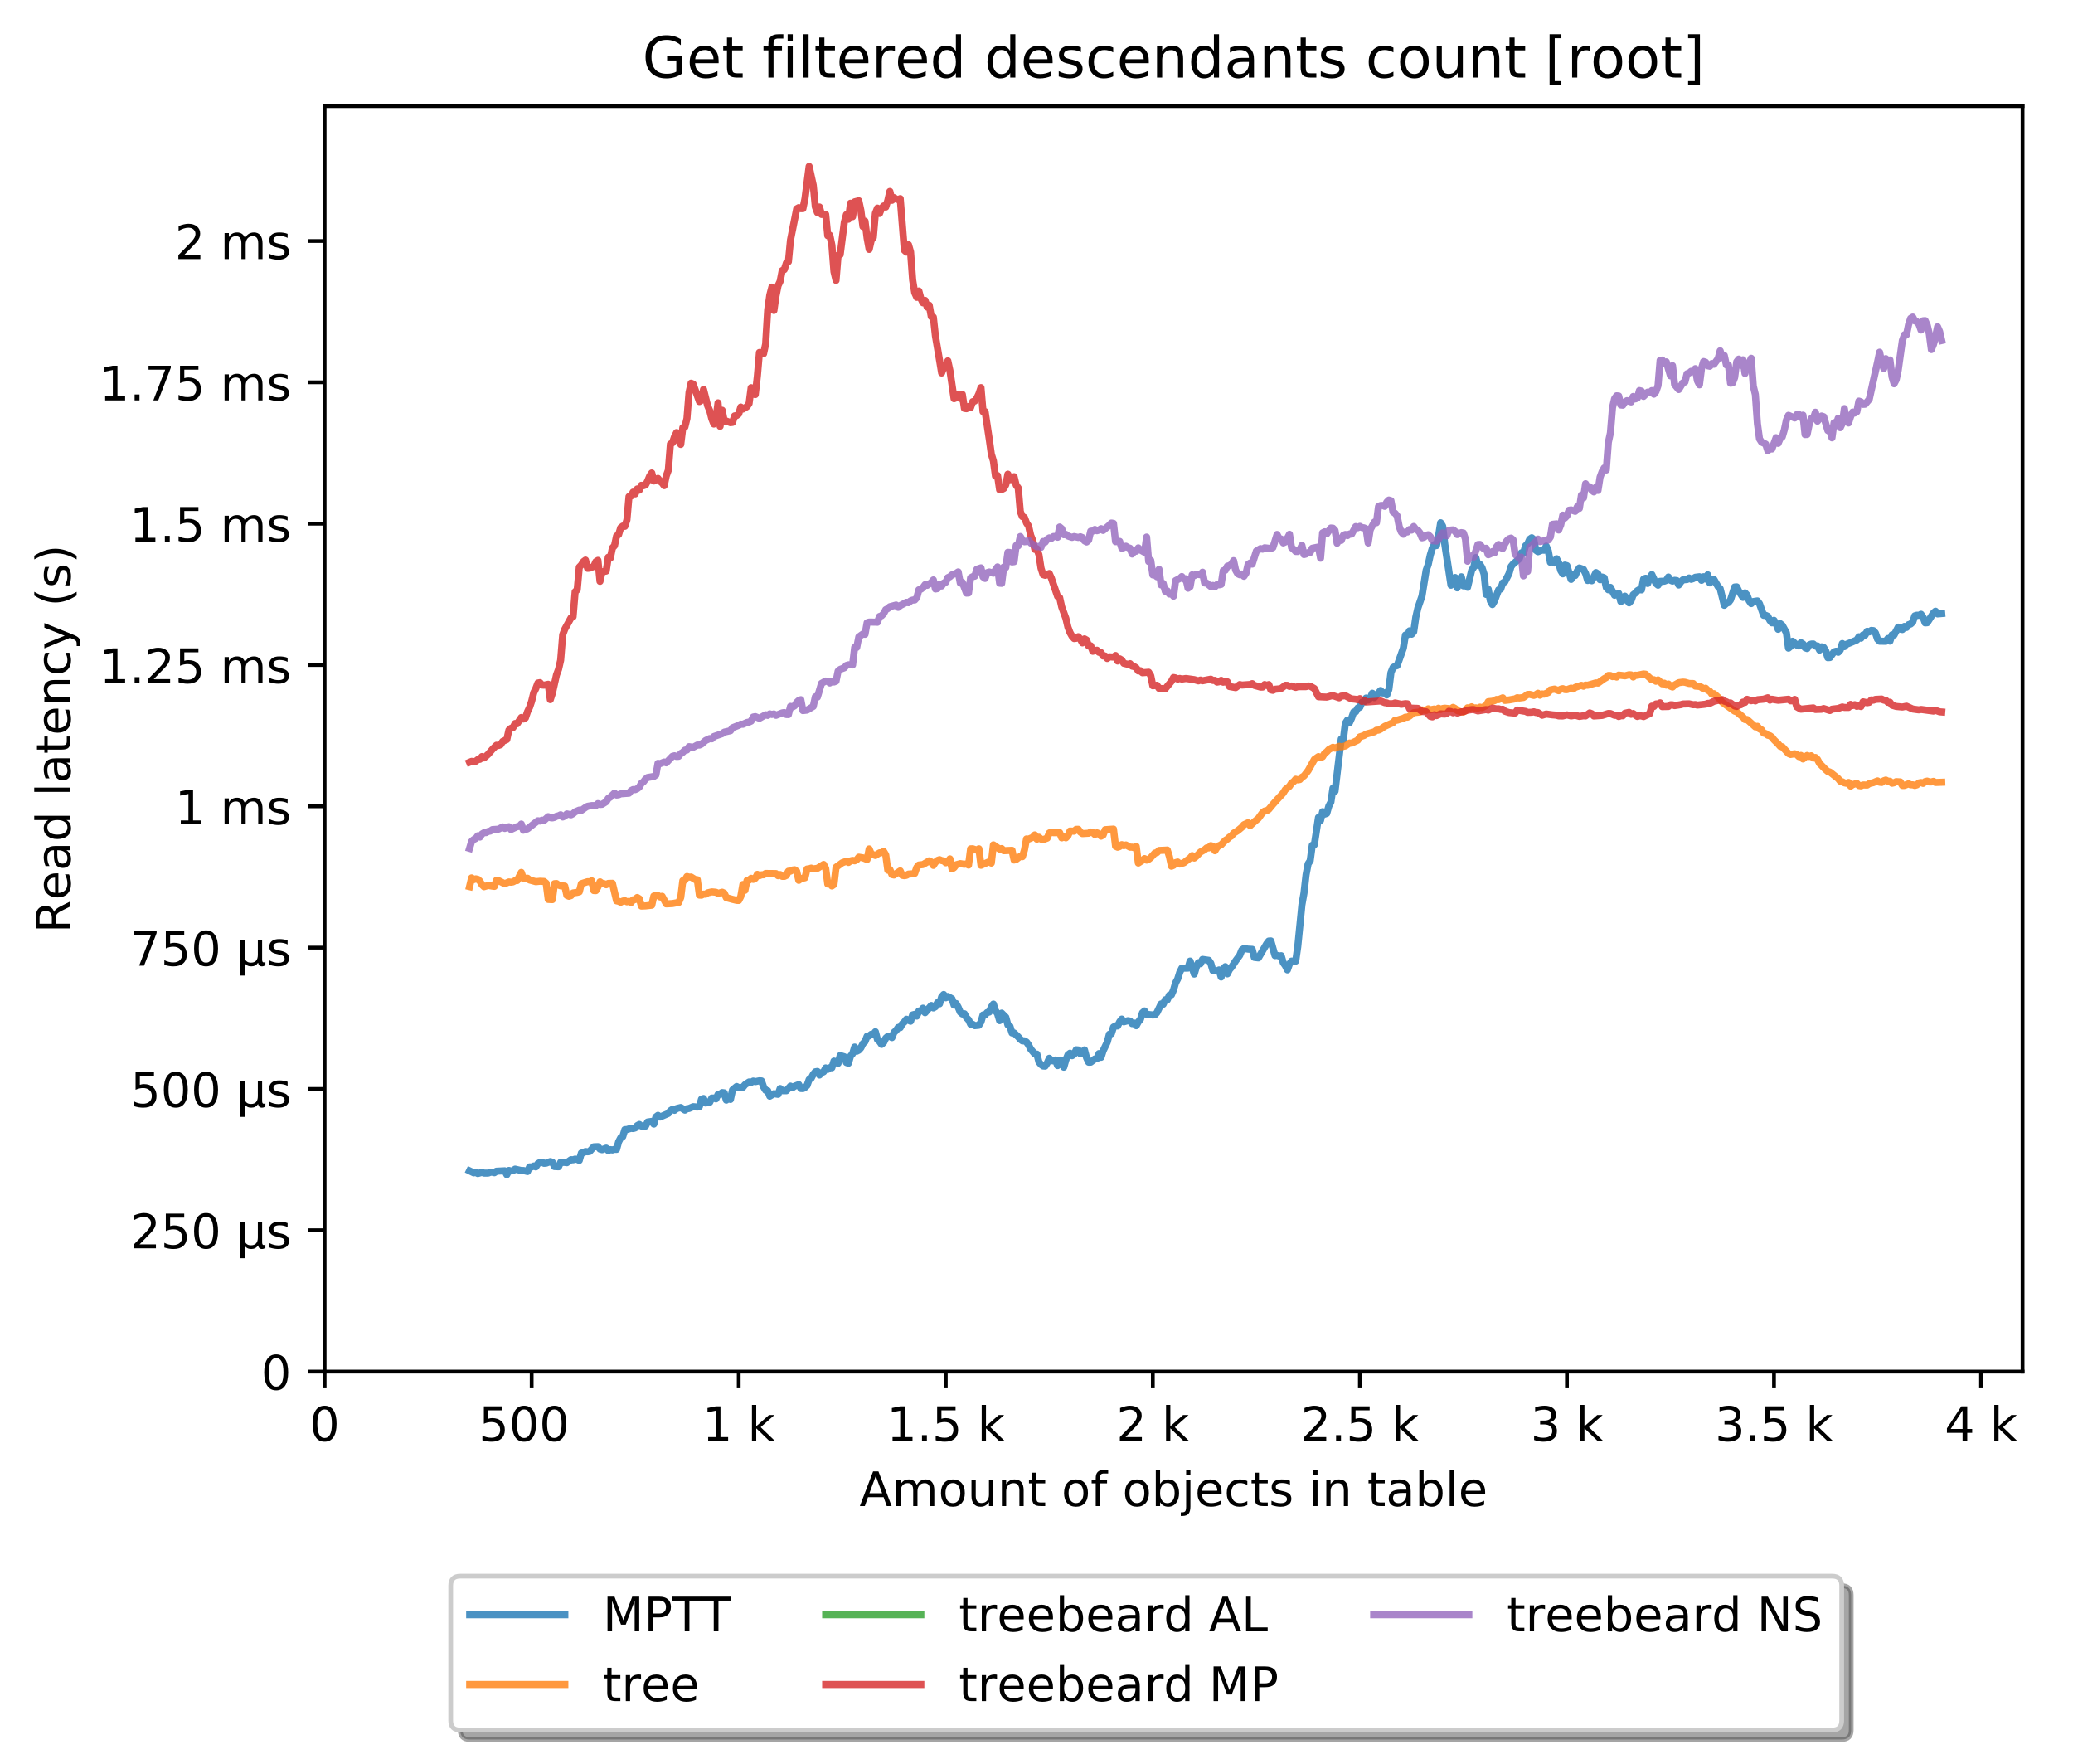<?xml version="1.0" encoding="utf-8" standalone="no"?>
<!DOCTYPE svg PUBLIC "-//W3C//DTD SVG 1.1//EN"
  "http://www.w3.org/Graphics/SVG/1.1/DTD/svg11.dtd">
<!-- Created with matplotlib (http://matplotlib.org/) -->
<svg height="371pt" version="1.1" viewBox="0 0 436 371" width="436pt" xmlns="http://www.w3.org/2000/svg" xmlns:xlink="http://www.w3.org/1999/xlink">
 <defs>
  <style type="text/css">
*{stroke-linecap:butt;stroke-linejoin:round;}
  </style>
 </defs>
 <g id="figure_1">
  <g id="patch_1">
   <path d="M 0 371.002 
L 436.092 371.002 
L 436.092 0 
L 0 0 
z
" style="fill:#ffffff;"/>
  </g>
  <g id="axes_1">
   <g id="patch_2">
    <path d="M 68.272 288.43 
L 425.392 288.43 
L 425.392 22.318 
L 68.272 22.318 
z
" style="fill:#ffffff;"/>
   </g>
   <g id="matplotlib.axis_1">
    <g id="xtick_1">
     <g id="line2d_1">
      <defs>
       <path d="M 0 0 
L 0 3.5 
" id="m453cb2a159" style="stroke:#000000;stroke-width:0.8;"/>
      </defs>
      <g>
       <use style="stroke:#000000;stroke-width:0.8;" x="68.272" xlink:href="#m453cb2a159" y="288.43"/>
      </g>
     </g>
     <g id="text_1">
      <!-- 0 -->
      <defs>
       <path d="M 31.781 66.406 
Q 24.172 66.406 20.328 58.906 
Q 16.5 51.422 16.5 36.375 
Q 16.5 21.391 20.328 13.891 
Q 24.172 6.391 31.781 6.391 
Q 39.453 6.391 43.281 13.891 
Q 47.125 21.391 47.125 36.375 
Q 47.125 51.422 43.281 58.906 
Q 39.453 66.406 31.781 66.406 
z
M 31.781 74.219 
Q 44.047 74.219 50.516 64.516 
Q 56.984 54.828 56.984 36.375 
Q 56.984 17.969 50.516 8.266 
Q 44.047 -1.422 31.781 -1.422 
Q 19.531 -1.422 13.062 8.266 
Q 6.594 17.969 6.594 36.375 
Q 6.594 54.828 13.062 64.516 
Q 19.531 74.219 31.781 74.219 
z
" id="DejaVuSans-30"/>
      </defs>
      <g transform="translate(65.091 303.029)scale(0.1 -0.1)">
       <use xlink:href="#DejaVuSans-30"/>
      </g>
     </g>
    </g>
    <g id="xtick_2">
     <g id="line2d_2">
      <g>
       <use style="stroke:#000000;stroke-width:0.8;" x="111.82" xlink:href="#m453cb2a159" y="288.43"/>
      </g>
     </g>
     <g id="text_2">
      <!-- 500  -->
      <defs>
       <path d="M 10.797 72.906 
L 49.516 72.906 
L 49.516 64.594 
L 19.828 64.594 
L 19.828 46.734 
Q 21.969 47.469 24.109 47.828 
Q 26.266 48.188 28.422 48.188 
Q 40.625 48.188 47.75 41.5 
Q 54.891 34.812 54.891 23.391 
Q 54.891 11.625 47.562 5.094 
Q 40.234 -1.422 26.906 -1.422 
Q 22.312 -1.422 17.547 -0.641 
Q 12.797 0.141 7.719 1.703 
L 7.719 11.625 
Q 12.109 9.234 16.797 8.062 
Q 21.484 6.891 26.703 6.891 
Q 35.156 6.891 40.078 11.328 
Q 45.016 15.766 45.016 23.391 
Q 45.016 31 40.078 35.438 
Q 35.156 39.891 26.703 39.891 
Q 22.75 39.891 18.812 39.016 
Q 14.891 38.141 10.797 36.281 
z
" id="DejaVuSans-35"/>
       <path id="DejaVuSans-20"/>
      </defs>
      <g transform="translate(100.688 303.029)scale(0.1 -0.1)">
       <use xlink:href="#DejaVuSans-35"/>
       <use x="63.623" xlink:href="#DejaVuSans-30"/>
       <use x="127.246" xlink:href="#DejaVuSans-30"/>
       <use x="190.869" xlink:href="#DejaVuSans-20"/>
      </g>
     </g>
    </g>
    <g id="xtick_3">
     <g id="line2d_3">
      <g>
       <use style="stroke:#000000;stroke-width:0.8;" x="155.369" xlink:href="#m453cb2a159" y="288.43"/>
      </g>
     </g>
     <g id="text_3">
      <!-- 1 k -->
      <defs>
       <path d="M 12.406 8.297 
L 28.516 8.297 
L 28.516 63.922 
L 10.984 60.406 
L 10.984 69.391 
L 28.422 72.906 
L 38.281 72.906 
L 38.281 8.297 
L 54.391 8.297 
L 54.391 0 
L 12.406 0 
z
" id="DejaVuSans-31"/>
       <path d="M 9.078 75.984 
L 18.109 75.984 
L 18.109 31.109 
L 44.922 54.688 
L 56.391 54.688 
L 27.391 29.109 
L 57.625 0 
L 45.906 0 
L 18.109 26.703 
L 18.109 0 
L 9.078 0 
z
" id="DejaVuSans-6b"/>
      </defs>
      <g transform="translate(147.703 303.029)scale(0.1 -0.1)">
       <use xlink:href="#DejaVuSans-31"/>
       <use x="63.623" xlink:href="#DejaVuSans-20"/>
       <use x="95.41" xlink:href="#DejaVuSans-6b"/>
      </g>
     </g>
    </g>
    <g id="xtick_4">
     <g id="line2d_4">
      <g>
       <use style="stroke:#000000;stroke-width:0.8;" x="198.918" xlink:href="#m453cb2a159" y="288.43"/>
      </g>
     </g>
     <g id="text_4">
      <!-- 1.5 k -->
      <defs>
       <path d="M 10.688 12.406 
L 21 12.406 
L 21 0 
L 10.688 0 
z
" id="DejaVuSans-2e"/>
      </defs>
      <g transform="translate(186.482 303.029)scale(0.1 -0.1)">
       <use xlink:href="#DejaVuSans-31"/>
       <use x="63.623" xlink:href="#DejaVuSans-2e"/>
       <use x="95.41" xlink:href="#DejaVuSans-35"/>
       <use x="159.033" xlink:href="#DejaVuSans-20"/>
       <use x="190.82" xlink:href="#DejaVuSans-6b"/>
      </g>
     </g>
    </g>
    <g id="xtick_5">
     <g id="line2d_5">
      <g>
       <use style="stroke:#000000;stroke-width:0.8;" x="242.466" xlink:href="#m453cb2a159" y="288.43"/>
      </g>
     </g>
     <g id="text_5">
      <!-- 2 k -->
      <defs>
       <path d="M 19.188 8.297 
L 53.609 8.297 
L 53.609 0 
L 7.328 0 
L 7.328 8.297 
Q 12.938 14.109 22.625 23.891 
Q 32.328 33.688 34.812 36.531 
Q 39.547 41.844 41.422 45.531 
Q 43.312 49.219 43.312 52.781 
Q 43.312 58.594 39.234 62.25 
Q 35.156 65.922 28.609 65.922 
Q 23.969 65.922 18.812 64.312 
Q 13.672 62.703 7.812 59.422 
L 7.812 69.391 
Q 13.766 71.781 18.938 73 
Q 24.125 74.219 28.422 74.219 
Q 39.75 74.219 46.484 68.547 
Q 53.219 62.891 53.219 53.422 
Q 53.219 48.922 51.531 44.891 
Q 49.859 40.875 45.406 35.406 
Q 44.188 33.984 37.641 27.219 
Q 31.109 20.453 19.188 8.297 
z
" id="DejaVuSans-32"/>
      </defs>
      <g transform="translate(234.801 303.029)scale(0.1 -0.1)">
       <use xlink:href="#DejaVuSans-32"/>
       <use x="63.623" xlink:href="#DejaVuSans-20"/>
       <use x="95.41" xlink:href="#DejaVuSans-6b"/>
      </g>
     </g>
    </g>
    <g id="xtick_6">
     <g id="line2d_6">
      <g>
       <use style="stroke:#000000;stroke-width:0.8;" x="286.015" xlink:href="#m453cb2a159" y="288.43"/>
      </g>
     </g>
     <g id="text_6">
      <!-- 2.5 k -->
      <g transform="translate(273.579 303.029)scale(0.1 -0.1)">
       <use xlink:href="#DejaVuSans-32"/>
       <use x="63.623" xlink:href="#DejaVuSans-2e"/>
       <use x="95.41" xlink:href="#DejaVuSans-35"/>
       <use x="159.033" xlink:href="#DejaVuSans-20"/>
       <use x="190.82" xlink:href="#DejaVuSans-6b"/>
      </g>
     </g>
    </g>
    <g id="xtick_7">
     <g id="line2d_7">
      <g>
       <use style="stroke:#000000;stroke-width:0.8;" x="329.563" xlink:href="#m453cb2a159" y="288.43"/>
      </g>
     </g>
     <g id="text_7">
      <!-- 3 k -->
      <defs>
       <path d="M 40.578 39.312 
Q 47.656 37.797 51.625 33 
Q 55.609 28.219 55.609 21.188 
Q 55.609 10.406 48.188 4.484 
Q 40.766 -1.422 27.094 -1.422 
Q 22.516 -1.422 17.656 -0.516 
Q 12.797 0.391 7.625 2.203 
L 7.625 11.719 
Q 11.719 9.328 16.594 8.109 
Q 21.484 6.891 26.812 6.891 
Q 36.078 6.891 40.938 10.547 
Q 45.797 14.203 45.797 21.188 
Q 45.797 27.641 41.281 31.266 
Q 36.766 34.906 28.719 34.906 
L 20.219 34.906 
L 20.219 43.016 
L 29.109 43.016 
Q 36.375 43.016 40.234 45.922 
Q 44.094 48.828 44.094 54.297 
Q 44.094 59.906 40.109 62.906 
Q 36.141 65.922 28.719 65.922 
Q 24.656 65.922 20.016 65.031 
Q 15.375 64.156 9.812 62.312 
L 9.812 71.094 
Q 15.438 72.656 20.344 73.438 
Q 25.25 74.219 29.594 74.219 
Q 40.828 74.219 47.359 69.109 
Q 53.906 64.016 53.906 55.328 
Q 53.906 49.266 50.438 45.094 
Q 46.969 40.922 40.578 39.312 
z
" id="DejaVuSans-33"/>
      </defs>
      <g transform="translate(321.898 303.029)scale(0.1 -0.1)">
       <use xlink:href="#DejaVuSans-33"/>
       <use x="63.623" xlink:href="#DejaVuSans-20"/>
       <use x="95.41" xlink:href="#DejaVuSans-6b"/>
      </g>
     </g>
    </g>
    <g id="xtick_8">
     <g id="line2d_8">
      <g>
       <use style="stroke:#000000;stroke-width:0.8;" x="373.112" xlink:href="#m453cb2a159" y="288.43"/>
      </g>
     </g>
     <g id="text_8">
      <!-- 3.5 k -->
      <g transform="translate(360.676 303.029)scale(0.1 -0.1)">
       <use xlink:href="#DejaVuSans-33"/>
       <use x="63.623" xlink:href="#DejaVuSans-2e"/>
       <use x="95.41" xlink:href="#DejaVuSans-35"/>
       <use x="159.033" xlink:href="#DejaVuSans-20"/>
       <use x="190.82" xlink:href="#DejaVuSans-6b"/>
      </g>
     </g>
    </g>
    <g id="xtick_9">
     <g id="line2d_9">
      <g>
       <use style="stroke:#000000;stroke-width:0.8;" x="416.66" xlink:href="#m453cb2a159" y="288.43"/>
      </g>
     </g>
     <g id="text_9">
      <!-- 4 k -->
      <defs>
       <path d="M 37.797 64.312 
L 12.891 25.391 
L 37.797 25.391 
z
M 35.203 72.906 
L 47.609 72.906 
L 47.609 25.391 
L 58.016 25.391 
L 58.016 17.188 
L 47.609 17.188 
L 47.609 0 
L 37.797 0 
L 37.797 17.188 
L 4.891 17.188 
L 4.891 26.703 
z
" id="DejaVuSans-34"/>
      </defs>
      <g transform="translate(408.995 303.029)scale(0.1 -0.1)">
       <use xlink:href="#DejaVuSans-34"/>
       <use x="63.623" xlink:href="#DejaVuSans-20"/>
       <use x="95.41" xlink:href="#DejaVuSans-6b"/>
      </g>
     </g>
    </g>
    <g id="text_10">
     <!-- Amount of objects in table -->
     <defs>
      <path d="M 34.188 63.188 
L 20.797 26.906 
L 47.609 26.906 
z
M 28.609 72.906 
L 39.797 72.906 
L 67.578 0 
L 57.328 0 
L 50.688 18.703 
L 17.828 18.703 
L 11.188 0 
L 0.781 0 
z
" id="DejaVuSans-41"/>
      <path d="M 52 44.188 
Q 55.375 50.25 60.062 53.125 
Q 64.75 56 71.094 56 
Q 79.641 56 84.281 50.016 
Q 88.922 44.047 88.922 33.016 
L 88.922 0 
L 79.891 0 
L 79.891 32.719 
Q 79.891 40.578 77.094 44.375 
Q 74.312 48.188 68.609 48.188 
Q 61.625 48.188 57.562 43.547 
Q 53.516 38.922 53.516 30.906 
L 53.516 0 
L 44.484 0 
L 44.484 32.719 
Q 44.484 40.625 41.703 44.406 
Q 38.922 48.188 33.109 48.188 
Q 26.219 48.188 22.156 43.531 
Q 18.109 38.875 18.109 30.906 
L 18.109 0 
L 9.078 0 
L 9.078 54.688 
L 18.109 54.688 
L 18.109 46.188 
Q 21.188 51.219 25.484 53.609 
Q 29.781 56 35.688 56 
Q 41.656 56 45.828 52.969 
Q 50 49.953 52 44.188 
z
" id="DejaVuSans-6d"/>
      <path d="M 30.609 48.391 
Q 23.391 48.391 19.188 42.75 
Q 14.984 37.109 14.984 27.297 
Q 14.984 17.484 19.156 11.844 
Q 23.344 6.203 30.609 6.203 
Q 37.797 6.203 41.984 11.859 
Q 46.188 17.531 46.188 27.297 
Q 46.188 37.016 41.984 42.703 
Q 37.797 48.391 30.609 48.391 
z
M 30.609 56 
Q 42.328 56 49.016 48.375 
Q 55.719 40.766 55.719 27.297 
Q 55.719 13.875 49.016 6.219 
Q 42.328 -1.422 30.609 -1.422 
Q 18.844 -1.422 12.172 6.219 
Q 5.516 13.875 5.516 27.297 
Q 5.516 40.766 12.172 48.375 
Q 18.844 56 30.609 56 
z
" id="DejaVuSans-6f"/>
      <path d="M 8.5 21.578 
L 8.5 54.688 
L 17.484 54.688 
L 17.484 21.922 
Q 17.484 14.156 20.5 10.266 
Q 23.531 6.391 29.594 6.391 
Q 36.859 6.391 41.078 11.031 
Q 45.312 15.672 45.312 23.688 
L 45.312 54.688 
L 54.297 54.688 
L 54.297 0 
L 45.312 0 
L 45.312 8.406 
Q 42.047 3.422 37.719 1 
Q 33.406 -1.422 27.688 -1.422 
Q 18.266 -1.422 13.375 4.438 
Q 8.5 10.297 8.5 21.578 
z
M 31.109 56 
z
" id="DejaVuSans-75"/>
      <path d="M 54.891 33.016 
L 54.891 0 
L 45.906 0 
L 45.906 32.719 
Q 45.906 40.484 42.875 44.328 
Q 39.844 48.188 33.797 48.188 
Q 26.516 48.188 22.312 43.547 
Q 18.109 38.922 18.109 30.906 
L 18.109 0 
L 9.078 0 
L 9.078 54.688 
L 18.109 54.688 
L 18.109 46.188 
Q 21.344 51.125 25.703 53.562 
Q 30.078 56 35.797 56 
Q 45.219 56 50.047 50.172 
Q 54.891 44.344 54.891 33.016 
z
" id="DejaVuSans-6e"/>
      <path d="M 18.312 70.219 
L 18.312 54.688 
L 36.812 54.688 
L 36.812 47.703 
L 18.312 47.703 
L 18.312 18.016 
Q 18.312 11.328 20.141 9.422 
Q 21.969 7.516 27.594 7.516 
L 36.812 7.516 
L 36.812 0 
L 27.594 0 
Q 17.188 0 13.234 3.875 
Q 9.281 7.766 9.281 18.016 
L 9.281 47.703 
L 2.688 47.703 
L 2.688 54.688 
L 9.281 54.688 
L 9.281 70.219 
z
" id="DejaVuSans-74"/>
      <path d="M 37.109 75.984 
L 37.109 68.5 
L 28.516 68.5 
Q 23.688 68.5 21.797 66.547 
Q 19.922 64.594 19.922 59.516 
L 19.922 54.688 
L 34.719 54.688 
L 34.719 47.703 
L 19.922 47.703 
L 19.922 0 
L 10.891 0 
L 10.891 47.703 
L 2.297 47.703 
L 2.297 54.688 
L 10.891 54.688 
L 10.891 58.5 
Q 10.891 67.625 15.141 71.797 
Q 19.391 75.984 28.609 75.984 
z
" id="DejaVuSans-66"/>
      <path d="M 48.688 27.297 
Q 48.688 37.203 44.609 42.844 
Q 40.531 48.484 33.406 48.484 
Q 26.266 48.484 22.188 42.844 
Q 18.109 37.203 18.109 27.297 
Q 18.109 17.391 22.188 11.75 
Q 26.266 6.109 33.406 6.109 
Q 40.531 6.109 44.609 11.75 
Q 48.688 17.391 48.688 27.297 
z
M 18.109 46.391 
Q 20.953 51.266 25.266 53.625 
Q 29.594 56 35.594 56 
Q 45.562 56 51.781 48.094 
Q 58.016 40.188 58.016 27.297 
Q 58.016 14.406 51.781 6.484 
Q 45.562 -1.422 35.594 -1.422 
Q 29.594 -1.422 25.266 0.953 
Q 20.953 3.328 18.109 8.203 
L 18.109 0 
L 9.078 0 
L 9.078 75.984 
L 18.109 75.984 
z
" id="DejaVuSans-62"/>
      <path d="M 9.422 54.688 
L 18.406 54.688 
L 18.406 -0.984 
Q 18.406 -11.422 14.422 -16.109 
Q 10.453 -20.797 1.609 -20.797 
L -1.812 -20.797 
L -1.812 -13.188 
L 0.594 -13.188 
Q 5.719 -13.188 7.562 -10.812 
Q 9.422 -8.453 9.422 -0.984 
z
M 9.422 75.984 
L 18.406 75.984 
L 18.406 64.594 
L 9.422 64.594 
z
" id="DejaVuSans-6a"/>
      <path d="M 56.203 29.594 
L 56.203 25.203 
L 14.891 25.203 
Q 15.484 15.922 20.484 11.062 
Q 25.484 6.203 34.422 6.203 
Q 39.594 6.203 44.453 7.469 
Q 49.312 8.734 54.109 11.281 
L 54.109 2.781 
Q 49.266 0.734 44.188 -0.344 
Q 39.109 -1.422 33.891 -1.422 
Q 20.797 -1.422 13.156 6.188 
Q 5.516 13.812 5.516 26.812 
Q 5.516 40.234 12.766 48.109 
Q 20.016 56 32.328 56 
Q 43.359 56 49.781 48.891 
Q 56.203 41.797 56.203 29.594 
z
M 47.219 32.234 
Q 47.125 39.594 43.094 43.984 
Q 39.062 48.391 32.422 48.391 
Q 24.906 48.391 20.391 44.141 
Q 15.875 39.891 15.188 32.172 
z
" id="DejaVuSans-65"/>
      <path d="M 48.781 52.594 
L 48.781 44.188 
Q 44.969 46.297 41.141 47.344 
Q 37.312 48.391 33.406 48.391 
Q 24.656 48.391 19.812 42.844 
Q 14.984 37.312 14.984 27.297 
Q 14.984 17.281 19.812 11.734 
Q 24.656 6.203 33.406 6.203 
Q 37.312 6.203 41.141 7.25 
Q 44.969 8.297 48.781 10.406 
L 48.781 2.094 
Q 45.016 0.344 40.984 -0.531 
Q 36.969 -1.422 32.422 -1.422 
Q 20.062 -1.422 12.781 6.344 
Q 5.516 14.109 5.516 27.297 
Q 5.516 40.672 12.859 48.328 
Q 20.219 56 33.016 56 
Q 37.156 56 41.109 55.141 
Q 45.062 54.297 48.781 52.594 
z
" id="DejaVuSans-63"/>
      <path d="M 44.281 53.078 
L 44.281 44.578 
Q 40.484 46.531 36.375 47.5 
Q 32.281 48.484 27.875 48.484 
Q 21.188 48.484 17.844 46.438 
Q 14.5 44.391 14.5 40.281 
Q 14.5 37.156 16.891 35.375 
Q 19.281 33.594 26.516 31.984 
L 29.594 31.297 
Q 39.156 29.25 43.188 25.516 
Q 47.219 21.781 47.219 15.094 
Q 47.219 7.469 41.188 3.016 
Q 35.156 -1.422 24.609 -1.422 
Q 20.219 -1.422 15.453 -0.562 
Q 10.688 0.297 5.422 2 
L 5.422 11.281 
Q 10.406 8.688 15.234 7.391 
Q 20.062 6.109 24.812 6.109 
Q 31.156 6.109 34.562 8.281 
Q 37.984 10.453 37.984 14.406 
Q 37.984 18.062 35.516 20.016 
Q 33.062 21.969 24.703 23.781 
L 21.578 24.516 
Q 13.234 26.266 9.516 29.906 
Q 5.812 33.547 5.812 39.891 
Q 5.812 47.609 11.281 51.797 
Q 16.75 56 26.812 56 
Q 31.781 56 36.172 55.266 
Q 40.578 54.547 44.281 53.078 
z
" id="DejaVuSans-73"/>
      <path d="M 9.422 54.688 
L 18.406 54.688 
L 18.406 0 
L 9.422 0 
z
M 9.422 75.984 
L 18.406 75.984 
L 18.406 64.594 
L 9.422 64.594 
z
" id="DejaVuSans-69"/>
      <path d="M 34.281 27.484 
Q 23.391 27.484 19.188 25 
Q 14.984 22.516 14.984 16.5 
Q 14.984 11.719 18.141 8.906 
Q 21.297 6.109 26.703 6.109 
Q 34.188 6.109 38.703 11.406 
Q 43.219 16.703 43.219 25.484 
L 43.219 27.484 
z
M 52.203 31.203 
L 52.203 0 
L 43.219 0 
L 43.219 8.297 
Q 40.141 3.328 35.547 0.953 
Q 30.953 -1.422 24.312 -1.422 
Q 15.922 -1.422 10.953 3.297 
Q 6 8.016 6 15.922 
Q 6 25.141 12.172 29.828 
Q 18.359 34.516 30.609 34.516 
L 43.219 34.516 
L 43.219 35.406 
Q 43.219 41.609 39.141 45 
Q 35.062 48.391 27.688 48.391 
Q 23 48.391 18.547 47.266 
Q 14.109 46.141 10.016 43.891 
L 10.016 52.203 
Q 14.938 54.109 19.578 55.047 
Q 24.219 56 28.609 56 
Q 40.484 56 46.344 49.844 
Q 52.203 43.703 52.203 31.203 
z
" id="DejaVuSans-61"/>
      <path d="M 9.422 75.984 
L 18.406 75.984 
L 18.406 0 
L 9.422 0 
z
" id="DejaVuSans-6c"/>
     </defs>
     <g transform="translate(180.773 316.707)scale(0.1 -0.1)">
      <use xlink:href="#DejaVuSans-41"/>
      <use x="68.408" xlink:href="#DejaVuSans-6d"/>
      <use x="165.82" xlink:href="#DejaVuSans-6f"/>
      <use x="227.002" xlink:href="#DejaVuSans-75"/>
      <use x="290.381" xlink:href="#DejaVuSans-6e"/>
      <use x="353.76" xlink:href="#DejaVuSans-74"/>
      <use x="392.969" xlink:href="#DejaVuSans-20"/>
      <use x="424.756" xlink:href="#DejaVuSans-6f"/>
      <use x="485.938" xlink:href="#DejaVuSans-66"/>
      <use x="521.143" xlink:href="#DejaVuSans-20"/>
      <use x="552.93" xlink:href="#DejaVuSans-6f"/>
      <use x="614.111" xlink:href="#DejaVuSans-62"/>
      <use x="677.588" xlink:href="#DejaVuSans-6a"/>
      <use x="705.371" xlink:href="#DejaVuSans-65"/>
      <use x="766.895" xlink:href="#DejaVuSans-63"/>
      <use x="821.875" xlink:href="#DejaVuSans-74"/>
      <use x="861.084" xlink:href="#DejaVuSans-73"/>
      <use x="913.184" xlink:href="#DejaVuSans-20"/>
      <use x="944.971" xlink:href="#DejaVuSans-69"/>
      <use x="972.754" xlink:href="#DejaVuSans-6e"/>
      <use x="1036.133" xlink:href="#DejaVuSans-20"/>
      <use x="1067.92" xlink:href="#DejaVuSans-74"/>
      <use x="1107.129" xlink:href="#DejaVuSans-61"/>
      <use x="1168.408" xlink:href="#DejaVuSans-62"/>
      <use x="1231.885" xlink:href="#DejaVuSans-6c"/>
      <use x="1259.668" xlink:href="#DejaVuSans-65"/>
     </g>
    </g>
   </g>
   <g id="matplotlib.axis_2">
    <g id="ytick_1">
     <g id="line2d_10">
      <defs>
       <path d="M 0 0 
L -3.5 0 
" id="m2e5bf2d0aa" style="stroke:#000000;stroke-width:0.8;"/>
      </defs>
      <g>
       <use style="stroke:#000000;stroke-width:0.8;" x="68.272" xlink:href="#m2e5bf2d0aa" y="288.43"/>
      </g>
     </g>
     <g id="text_11">
      <!-- 0 -->
      <g transform="translate(54.909 292.229)scale(0.1 -0.1)">
       <use xlink:href="#DejaVuSans-30"/>
      </g>
     </g>
    </g>
    <g id="ytick_2">
     <g id="line2d_11">
      <g>
       <use style="stroke:#000000;stroke-width:0.8;" x="68.272" xlink:href="#m2e5bf2d0aa" y="258.711"/>
      </g>
     </g>
     <g id="text_12">
      <!-- 250 µs -->
      <defs>
       <path d="M 8.5 -20.797 
L 8.5 54.688 
L 17.484 54.688 
L 17.484 20.703 
Q 17.484 13.625 20.844 10 
Q 24.219 6.391 30.812 6.391 
Q 38.031 6.391 41.672 10.484 
Q 45.312 14.594 45.312 22.797 
L 45.312 54.688 
L 54.297 54.688 
L 54.297 12.594 
Q 54.297 9.672 55.141 8.281 
Q 56 6.891 57.812 6.891 
Q 58.25 6.891 59.031 7.156 
Q 59.812 7.422 61.188 8.016 
L 61.188 0.781 
Q 59.188 -0.344 57.391 -0.875 
Q 55.609 -1.422 53.906 -1.422 
Q 50.531 -1.422 48.531 0.484 
Q 46.531 2.391 45.797 6.297 
Q 43.359 2.438 39.812 0.5 
Q 36.281 -1.422 31.5 -1.422 
Q 26.516 -1.422 23.016 0.484 
Q 19.531 2.391 17.484 6.203 
L 17.484 -20.797 
z
" id="DejaVuSans-b5"/>
      </defs>
      <g transform="translate(27.434 262.511)scale(0.1 -0.1)">
       <use xlink:href="#DejaVuSans-32"/>
       <use x="63.623" xlink:href="#DejaVuSans-35"/>
       <use x="127.246" xlink:href="#DejaVuSans-30"/>
       <use x="190.869" xlink:href="#DejaVuSans-20"/>
       <use x="222.656" xlink:href="#DejaVuSans-b5"/>
       <use x="286.279" xlink:href="#DejaVuSans-73"/>
      </g>
     </g>
    </g>
    <g id="ytick_3">
     <g id="line2d_12">
      <g>
       <use style="stroke:#000000;stroke-width:0.8;" x="68.272" xlink:href="#m2e5bf2d0aa" y="228.993"/>
      </g>
     </g>
     <g id="text_13">
      <!-- 500 µs -->
      <g transform="translate(27.434 232.792)scale(0.1 -0.1)">
       <use xlink:href="#DejaVuSans-35"/>
       <use x="63.623" xlink:href="#DejaVuSans-30"/>
       <use x="127.246" xlink:href="#DejaVuSans-30"/>
       <use x="190.869" xlink:href="#DejaVuSans-20"/>
       <use x="222.656" xlink:href="#DejaVuSans-b5"/>
       <use x="286.279" xlink:href="#DejaVuSans-73"/>
      </g>
     </g>
    </g>
    <g id="ytick_4">
     <g id="line2d_13">
      <g>
       <use style="stroke:#000000;stroke-width:0.8;" x="68.272" xlink:href="#m2e5bf2d0aa" y="199.274"/>
      </g>
     </g>
     <g id="text_14">
      <!-- 750 µs -->
      <defs>
       <path d="M 8.203 72.906 
L 55.078 72.906 
L 55.078 68.703 
L 28.609 0 
L 18.312 0 
L 43.219 64.594 
L 8.203 64.594 
z
" id="DejaVuSans-37"/>
      </defs>
      <g transform="translate(27.434 203.073)scale(0.1 -0.1)">
       <use xlink:href="#DejaVuSans-37"/>
       <use x="63.623" xlink:href="#DejaVuSans-35"/>
       <use x="127.246" xlink:href="#DejaVuSans-30"/>
       <use x="190.869" xlink:href="#DejaVuSans-20"/>
       <use x="222.656" xlink:href="#DejaVuSans-b5"/>
       <use x="286.279" xlink:href="#DejaVuSans-73"/>
      </g>
     </g>
    </g>
    <g id="ytick_5">
     <g id="line2d_14">
      <g>
       <use style="stroke:#000000;stroke-width:0.8;" x="68.272" xlink:href="#m2e5bf2d0aa" y="169.555"/>
      </g>
     </g>
     <g id="text_15">
      <!-- 1 ms -->
      <g transform="translate(36.781 173.354)scale(0.1 -0.1)">
       <use xlink:href="#DejaVuSans-31"/>
       <use x="63.623" xlink:href="#DejaVuSans-20"/>
       <use x="95.41" xlink:href="#DejaVuSans-6d"/>
       <use x="192.822" xlink:href="#DejaVuSans-73"/>
      </g>
     </g>
    </g>
    <g id="ytick_6">
     <g id="line2d_15">
      <g>
       <use style="stroke:#000000;stroke-width:0.8;" x="68.272" xlink:href="#m2e5bf2d0aa" y="139.836"/>
      </g>
     </g>
     <g id="text_16">
      <!-- 1.25 ms -->
      <g transform="translate(20.878 143.636)scale(0.1 -0.1)">
       <use xlink:href="#DejaVuSans-31"/>
       <use x="63.623" xlink:href="#DejaVuSans-2e"/>
       <use x="95.41" xlink:href="#DejaVuSans-32"/>
       <use x="159.033" xlink:href="#DejaVuSans-35"/>
       <use x="222.656" xlink:href="#DejaVuSans-20"/>
       <use x="254.443" xlink:href="#DejaVuSans-6d"/>
       <use x="351.855" xlink:href="#DejaVuSans-73"/>
      </g>
     </g>
    </g>
    <g id="ytick_7">
     <g id="line2d_16">
      <g>
       <use style="stroke:#000000;stroke-width:0.8;" x="68.272" xlink:href="#m2e5bf2d0aa" y="110.118"/>
      </g>
     </g>
     <g id="text_17">
      <!-- 1.5 ms -->
      <g transform="translate(27.241 113.917)scale(0.1 -0.1)">
       <use xlink:href="#DejaVuSans-31"/>
       <use x="63.623" xlink:href="#DejaVuSans-2e"/>
       <use x="95.41" xlink:href="#DejaVuSans-35"/>
       <use x="159.033" xlink:href="#DejaVuSans-20"/>
       <use x="190.82" xlink:href="#DejaVuSans-6d"/>
       <use x="288.232" xlink:href="#DejaVuSans-73"/>
      </g>
     </g>
    </g>
    <g id="ytick_8">
     <g id="line2d_17">
      <g>
       <use style="stroke:#000000;stroke-width:0.8;" x="68.272" xlink:href="#m2e5bf2d0aa" y="80.399"/>
      </g>
     </g>
     <g id="text_18">
      <!-- 1.75 ms -->
      <g transform="translate(20.878 84.198)scale(0.1 -0.1)">
       <use xlink:href="#DejaVuSans-31"/>
       <use x="63.623" xlink:href="#DejaVuSans-2e"/>
       <use x="95.41" xlink:href="#DejaVuSans-37"/>
       <use x="159.033" xlink:href="#DejaVuSans-35"/>
       <use x="222.656" xlink:href="#DejaVuSans-20"/>
       <use x="254.443" xlink:href="#DejaVuSans-6d"/>
       <use x="351.855" xlink:href="#DejaVuSans-73"/>
      </g>
     </g>
    </g>
    <g id="ytick_9">
     <g id="line2d_18">
      <g>
       <use style="stroke:#000000;stroke-width:0.8;" x="68.272" xlink:href="#m2e5bf2d0aa" y="50.68"/>
      </g>
     </g>
     <g id="text_19">
      <!-- 2 ms -->
      <g transform="translate(36.781 54.479)scale(0.1 -0.1)">
       <use xlink:href="#DejaVuSans-32"/>
       <use x="63.623" xlink:href="#DejaVuSans-20"/>
       <use x="95.41" xlink:href="#DejaVuSans-6d"/>
       <use x="192.822" xlink:href="#DejaVuSans-73"/>
      </g>
     </g>
    </g>
    <g id="text_20">
     <!-- Read latency (s) -->
     <defs>
      <path d="M 44.391 34.188 
Q 47.562 33.109 50.562 29.594 
Q 53.562 26.078 56.594 19.922 
L 66.609 0 
L 56 0 
L 46.688 18.703 
Q 43.062 26.031 39.672 28.422 
Q 36.281 30.812 30.422 30.812 
L 19.672 30.812 
L 19.672 0 
L 9.812 0 
L 9.812 72.906 
L 32.078 72.906 
Q 44.578 72.906 50.734 67.672 
Q 56.891 62.453 56.891 51.906 
Q 56.891 45.016 53.688 40.469 
Q 50.484 35.938 44.391 34.188 
z
M 19.672 64.797 
L 19.672 38.922 
L 32.078 38.922 
Q 39.203 38.922 42.844 42.219 
Q 46.484 45.516 46.484 51.906 
Q 46.484 58.297 42.844 61.547 
Q 39.203 64.797 32.078 64.797 
z
" id="DejaVuSans-52"/>
      <path d="M 45.406 46.391 
L 45.406 75.984 
L 54.391 75.984 
L 54.391 0 
L 45.406 0 
L 45.406 8.203 
Q 42.578 3.328 38.25 0.953 
Q 33.938 -1.422 27.875 -1.422 
Q 17.969 -1.422 11.734 6.484 
Q 5.516 14.406 5.516 27.297 
Q 5.516 40.188 11.734 48.094 
Q 17.969 56 27.875 56 
Q 33.938 56 38.25 53.625 
Q 42.578 51.266 45.406 46.391 
z
M 14.797 27.297 
Q 14.797 17.391 18.875 11.75 
Q 22.953 6.109 30.078 6.109 
Q 37.203 6.109 41.297 11.75 
Q 45.406 17.391 45.406 27.297 
Q 45.406 37.203 41.297 42.844 
Q 37.203 48.484 30.078 48.484 
Q 22.953 48.484 18.875 42.844 
Q 14.797 37.203 14.797 27.297 
z
" id="DejaVuSans-64"/>
      <path d="M 32.172 -5.078 
Q 28.375 -14.844 24.75 -17.812 
Q 21.141 -20.797 15.094 -20.797 
L 7.906 -20.797 
L 7.906 -13.281 
L 13.188 -13.281 
Q 16.891 -13.281 18.938 -11.516 
Q 21 -9.766 23.484 -3.219 
L 25.094 0.875 
L 2.984 54.688 
L 12.5 54.688 
L 29.594 11.922 
L 46.688 54.688 
L 56.203 54.688 
z
" id="DejaVuSans-79"/>
      <path d="M 31 75.875 
Q 24.469 64.656 21.281 53.656 
Q 18.109 42.672 18.109 31.391 
Q 18.109 20.125 21.312 9.062 
Q 24.516 -2 31 -13.188 
L 23.188 -13.188 
Q 15.875 -1.703 12.234 9.375 
Q 8.594 20.453 8.594 31.391 
Q 8.594 42.281 12.203 53.312 
Q 15.828 64.359 23.188 75.875 
z
" id="DejaVuSans-28"/>
      <path d="M 8.016 75.875 
L 15.828 75.875 
Q 23.141 64.359 26.781 53.312 
Q 30.422 42.281 30.422 31.391 
Q 30.422 20.453 26.781 9.375 
Q 23.141 -1.703 15.828 -13.188 
L 8.016 -13.188 
Q 14.5 -2 17.703 9.062 
Q 20.906 20.125 20.906 31.391 
Q 20.906 42.672 17.703 53.656 
Q 14.5 64.656 8.016 75.875 
z
" id="DejaVuSans-29"/>
     </defs>
     <g transform="translate(14.798 196.212)rotate(-90)scale(0.1 -0.1)">
      <use xlink:href="#DejaVuSans-52"/>
      <use x="69.42" xlink:href="#DejaVuSans-65"/>
      <use x="130.943" xlink:href="#DejaVuSans-61"/>
      <use x="192.223" xlink:href="#DejaVuSans-64"/>
      <use x="255.699" xlink:href="#DejaVuSans-20"/>
      <use x="287.486" xlink:href="#DejaVuSans-6c"/>
      <use x="315.27" xlink:href="#DejaVuSans-61"/>
      <use x="376.549" xlink:href="#DejaVuSans-74"/>
      <use x="415.758" xlink:href="#DejaVuSans-65"/>
      <use x="477.281" xlink:href="#DejaVuSans-6e"/>
      <use x="540.66" xlink:href="#DejaVuSans-63"/>
      <use x="595.641" xlink:href="#DejaVuSans-79"/>
      <use x="654.82" xlink:href="#DejaVuSans-20"/>
      <use x="686.607" xlink:href="#DejaVuSans-28"/>
      <use x="725.621" xlink:href="#DejaVuSans-73"/>
      <use x="777.721" xlink:href="#DejaVuSans-29"/>
     </g>
    </g>
   </g>
   <g id="line2d_19">
    <path clip-path="url(#p6fc935fed5)" d="M 98.756 246.206 
L 99.627 246.629 
L 100.062 246.548 
L 100.498 246.773 
L 101.369 246.523 
L 101.804 246.689 
L 102.675 246.686 
L 103.111 246.51 
L 103.546 246.494 
L 103.982 246.606 
L 104.417 246.287 
L 106.159 246.202 
L 106.595 247.011 
L 107.03 246.127 
L 107.466 246.238 
L 107.901 246.171 
L 108.337 245.852 
L 109.643 246.147 
L 110.078 246.14 
L 110.949 246.35 
L 111.385 245.383 
L 111.82 245.403 
L 112.256 245.196 
L 112.691 245.377 
L 113.127 244.703 
L 113.562 244.45 
L 113.998 244.394 
L 114.433 244.625 
L 114.869 244.59 
L 115.74 244.268 
L 116.175 244.413 
L 116.611 245.302 
L 117.482 245.348 
L 117.917 244.415 
L 118.788 244.439 
L 119.224 244.498 
L 120.095 243.874 
L 120.53 243.892 
L 120.966 243.751 
L 121.401 243.809 
L 121.837 244.016 
L 122.272 242.479 
L 122.708 242.394 
L 123.143 242.159 
L 123.579 242.211 
L 124.014 242.135 
L 124.885 241.162 
L 125.756 241.126 
L 126.191 241.642 
L 126.627 241.769 
L 127.498 241.442 
L 127.933 241.961 
L 128.369 241.755 
L 128.804 241.82 
L 129.24 241.69 
L 129.675 241.702 
L 130.111 240.098 
L 130.546 239.275 
L 130.982 239.002 
L 131.417 237.551 
L 131.853 237.528 
L 132.724 237.268 
L 133.159 237.324 
L 133.595 237.195 
L 134.03 236.697 
L 134.466 236.455 
L 134.901 236.794 
L 135.772 236.802 
L 136.208 235.942 
L 137.079 235.815 
L 137.514 236.384 
L 137.95 234.88 
L 138.385 234.543 
L 138.821 234.897 
L 140.562 234.139 
L 140.998 233.565 
L 141.433 233.284 
L 141.869 233.482 
L 142.304 233.118 
L 143.175 232.897 
L 144.046 233.447 
L 144.482 233.155 
L 144.917 233.098 
L 145.788 232.724 
L 146.659 232.801 
L 147.095 232.706 
L 147.53 231.155 
L 147.966 231.004 
L 148.401 231.951 
L 149.272 231.789 
L 149.708 230.91 
L 150.143 230.904 
L 150.579 231.078 
L 151.014 230.15 
L 151.45 230.137 
L 151.885 229.761 
L 152.321 229.813 
L 152.756 231.342 
L 153.192 230.848 
L 153.627 231.197 
L 154.063 229.205 
L 154.934 228.482 
L 155.369 228.718 
L 156.24 228.649 
L 156.675 228.103 
L 157.546 227.523 
L 157.982 227.617 
L 158.417 227.336 
L 158.853 227.455 
L 159.724 227.278 
L 160.159 227.304 
L 160.595 228.564 
L 161.03 229.279 
L 161.466 229.369 
L 161.901 230.511 
L 162.772 229.996 
L 163.643 230.127 
L 164.079 228.905 
L 164.514 229.359 
L 165.385 229.37 
L 166.256 228.4 
L 166.692 228.723 
L 167.127 228.415 
L 167.998 228.078 
L 168.434 228.896 
L 168.869 228.911 
L 169.305 228.684 
L 169.74 228.263 
L 170.176 227.014 
L 170.611 226.745 
L 171.046 225.92 
L 171.482 225.389 
L 171.917 225.31 
L 172.353 226.067 
L 172.788 225.595 
L 173.224 225.389 
L 173.659 224.573 
L 174.095 224.875 
L 174.53 224.519 
L 174.966 224.529 
L 175.401 223.134 
L 175.837 223.272 
L 176.272 223.607 
L 176.708 221.965 
L 177.579 222.227 
L 178.014 223.437 
L 178.45 223.592 
L 178.885 222.078 
L 179.321 221.587 
L 179.756 220.182 
L 180.192 221.06 
L 180.627 220.837 
L 181.063 220.338 
L 181.498 219.453 
L 181.934 219.042 
L 182.369 217.91 
L 182.805 217.846 
L 183.24 217.499 
L 183.676 217.517 
L 184.111 216.964 
L 184.547 218.599 
L 184.982 219.006 
L 185.418 219.625 
L 185.853 219.218 
L 186.288 218.322 
L 186.724 217.949 
L 187.159 217.907 
L 187.595 218.201 
L 188.03 217.093 
L 188.466 216.718 
L 188.901 216.066 
L 189.337 216.103 
L 189.772 215.303 
L 190.208 214.906 
L 190.643 214.34 
L 191.514 214.749 
L 191.95 213.422 
L 192.385 213.31 
L 192.821 213.674 
L 193.256 212.611 
L 193.692 212.603 
L 194.127 212.013 
L 194.563 212.959 
L 195.869 211.445 
L 196.305 211.957 
L 196.74 211.707 
L 197.176 210.841 
L 197.611 211.096 
L 198.047 209.624 
L 198.482 209.135 
L 198.918 209.824 
L 199.353 209.551 
L 200.224 210.039 
L 200.66 211.361 
L 201.095 211.033 
L 201.53 211.815 
L 201.966 212.85 
L 202.401 213.227 
L 202.837 213.185 
L 203.272 214.013 
L 203.708 214.447 
L 204.143 215.385 
L 204.579 215.4 
L 205.014 215.683 
L 205.885 215.598 
L 206.321 214.91 
L 206.756 213.438 
L 207.192 213.419 
L 207.627 212.92 
L 208.063 212.822 
L 208.498 211.765 
L 208.934 211.147 
L 209.369 212.531 
L 209.805 213.163 
L 210.24 214.626 
L 210.676 213.05 
L 211.547 213.925 
L 211.982 215.521 
L 212.418 215.827 
L 212.853 217.22 
L 213.289 217.219 
L 214.16 218.048 
L 214.595 218.554 
L 215.031 218.886 
L 215.466 218.882 
L 215.902 219.136 
L 216.337 219.742 
L 216.772 220.604 
L 217.643 221.643 
L 218.079 221.661 
L 218.514 223.338 
L 218.95 223.853 
L 219.385 224.169 
L 219.821 224.196 
L 220.256 223.539 
L 220.692 222.55 
L 221.127 223.032 
L 221.563 223.096 
L 221.998 222.904 
L 222.434 224.084 
L 222.869 222.926 
L 223.305 222.967 
L 223.74 224.415 
L 224.176 222.888 
L 224.611 221.823 
L 225.047 221.483 
L 225.482 221.998 
L 225.918 221.693 
L 226.353 220.762 
L 226.789 220.796 
L 227.224 221.587 
L 227.66 221.521 
L 228.095 220.78 
L 228.531 222.443 
L 228.966 223.364 
L 229.402 223.358 
L 230.273 222.687 
L 230.708 222.619 
L 231.144 221.555 
L 231.579 222.337 
L 232.014 220.97 
L 232.885 219.139 
L 233.321 217.49 
L 233.756 217.364 
L 234.192 215.985 
L 234.627 215.739 
L 235.063 215.747 
L 235.498 214.867 
L 235.934 214.306 
L 236.369 214.876 
L 237.24 214.636 
L 237.676 214.731 
L 238.111 215.256 
L 238.547 215.143 
L 238.982 215.693 
L 239.418 214.881 
L 239.853 214.379 
L 240.289 212.978 
L 240.724 212.595 
L 241.16 213.299 
L 242.466 213.438 
L 242.902 213.405 
L 243.337 212.943 
L 244.208 211.117 
L 244.644 211.189 
L 245.079 210.239 
L 245.515 210.265 
L 245.95 209.265 
L 246.386 209.193 
L 246.821 208.176 
L 247.256 206.675 
L 247.692 205.865 
L 248.127 204.47 
L 248.563 203.597 
L 249.869 203.578 
L 250.305 202.105 
L 251.176 204.836 
L 251.611 203.367 
L 252.047 202.449 
L 252.482 202.651 
L 252.918 201.748 
L 254.224 201.94 
L 254.66 202.576 
L 255.095 204.086 
L 255.966 204.181 
L 256.402 203.964 
L 256.837 205.454 
L 257.273 203.743 
L 257.708 203.281 
L 258.144 204.789 
L 258.579 203.903 
L 259.015 203.396 
L 259.886 202.06 
L 260.757 200.867 
L 261.192 199.78 
L 261.627 199.457 
L 262.498 199.595 
L 263.369 199.64 
L 263.805 201.327 
L 264.676 201.435 
L 266.418 198.463 
L 266.853 197.891 
L 267.289 197.866 
L 268.16 200.953 
L 268.595 200.906 
L 269.031 201.044 
L 269.466 200.979 
L 269.902 202.464 
L 270.337 203.06 
L 270.773 203.955 
L 271.208 202.721 
L 271.644 202.112 
L 272.515 202.112 
L 272.95 199.045 
L 273.821 190.282 
L 274.257 187.811 
L 274.692 183.974 
L 275.128 181.655 
L 275.563 180.997 
L 275.999 177.747 
L 276.434 177.646 
L 277.305 171.903 
L 277.74 172.532 
L 278.176 170.692 
L 278.611 171.203 
L 279.047 171.048 
L 279.482 169.512 
L 279.918 168.674 
L 280.353 165.737 
L 280.789 166.38 
L 282.095 155.408 
L 282.531 155.528 
L 282.966 152.087 
L 283.402 151.416 
L 283.837 151.965 
L 284.273 151.014 
L 284.708 149.739 
L 285.144 149.668 
L 285.579 148.88 
L 286.015 148.722 
L 286.45 147.693 
L 286.886 147.581 
L 287.321 146.789 
L 287.757 147.231 
L 288.192 146.762 
L 288.628 145.779 
L 289.063 146.708 
L 290.37 145.205 
L 290.805 145.728 
L 291.241 145.679 
L 291.676 146.14 
L 292.111 144.987 
L 292.547 141.454 
L 292.982 140.381 
L 293.418 140.103 
L 293.853 139.967 
L 295.16 136.292 
L 295.595 133.54 
L 296.031 133.485 
L 296.466 132.661 
L 296.902 133.367 
L 297.337 132.842 
L 297.773 129.803 
L 298.208 127.882 
L 299.079 125.334 
L 299.95 119.923 
L 300.386 118.723 
L 300.821 116.723 
L 301.257 115.265 
L 301.692 114.51 
L 302.128 114.73 
L 302.563 112.66 
L 302.999 109.929 
L 303.434 110.645 
L 303.87 114.436 
L 305.176 123.067 
L 305.612 122.56 
L 306.047 121.443 
L 306.483 123.615 
L 306.918 121.983 
L 307.353 121.292 
L 307.789 123.203 
L 308.224 122.963 
L 308.66 123.499 
L 309.531 119.918 
L 309.966 119.266 
L 310.402 117.251 
L 310.837 118.879 
L 311.273 118.686 
L 311.708 119.406 
L 312.144 120.749 
L 312.579 125.008 
L 313.015 123.903 
L 313.45 126.362 
L 313.886 127.136 
L 314.321 126.39 
L 315.192 124.038 
L 315.628 123.876 
L 316.063 122.575 
L 316.499 122.354 
L 317.37 120.643 
L 317.805 119.14 
L 318.241 118.61 
L 319.547 117.497 
L 319.983 116.252 
L 320.418 116.337 
L 320.854 114.773 
L 321.289 114.374 
L 321.725 113.395 
L 322.16 113.086 
L 322.595 113.459 
L 323.031 115.713 
L 323.466 116.022 
L 324.337 115.677 
L 324.773 115.704 
L 325.208 114.839 
L 325.644 115.852 
L 326.079 118.247 
L 326.515 118.052 
L 326.95 118.379 
L 327.386 117.498 
L 327.821 118.291 
L 328.257 119.974 
L 328.692 120.673 
L 329.128 118.834 
L 329.563 118.957 
L 330.434 121.842 
L 330.87 120.877 
L 331.305 121.03 
L 331.741 120.06 
L 332.176 119.441 
L 333.047 119.747 
L 333.483 120.59 
L 333.918 122.068 
L 334.354 121.944 
L 334.789 122.124 
L 335.66 120.404 
L 336.096 120.715 
L 336.531 121.911 
L 336.967 121.346 
L 337.402 121.51 
L 337.837 123.539 
L 338.273 124.022 
L 338.708 123.517 
L 339.579 125.177 
L 340.45 124.794 
L 340.886 126.495 
L 341.321 126.271 
L 341.757 125.364 
L 342.628 126.773 
L 343.063 126.297 
L 343.499 125.068 
L 343.934 124.731 
L 344.37 124.226 
L 344.805 123.972 
L 345.241 124.048 
L 345.676 121.789 
L 346.112 121.6 
L 346.547 122.699 
L 346.983 121.516 
L 347.418 120.826 
L 348.289 122.7 
L 348.725 123.059 
L 349.16 122.248 
L 350.031 122.222 
L 350.467 122.046 
L 350.902 121.338 
L 351.338 122.029 
L 351.773 122.2 
L 352.209 122.037 
L 352.644 122.084 
L 353.079 123.02 
L 353.515 122.379 
L 353.95 121.938 
L 354.821 121.865 
L 355.257 121.546 
L 355.692 121.818 
L 356.128 121.679 
L 356.563 121.391 
L 357.434 121.281 
L 357.87 122.033 
L 358.305 121.276 
L 358.741 121.777 
L 359.176 120.877 
L 359.612 122.575 
L 360.047 121.943 
L 360.483 121.859 
L 361.354 123.363 
L 361.789 123.796 
L 362.66 127.289 
L 363.096 126.882 
L 363.531 126.716 
L 363.967 126.151 
L 364.838 123.443 
L 365.273 123.414 
L 365.709 124.309 
L 366.58 125.621 
L 367.015 124.683 
L 367.451 125.14 
L 367.886 126.333 
L 368.321 126.932 
L 368.757 126.498 
L 369.628 126.366 
L 370.063 126.959 
L 370.934 129.395 
L 371.37 129.398 
L 371.805 129.603 
L 372.241 130.461 
L 372.676 130.977 
L 373.112 130.445 
L 373.547 131.146 
L 373.983 132.338 
L 374.418 131.145 
L 374.854 131.493 
L 375.725 133.068 
L 376.16 136.303 
L 376.596 135.939 
L 377.031 134.848 
L 377.902 135.658 
L 378.338 135.835 
L 378.773 135.147 
L 379.209 135.416 
L 379.644 136.219 
L 380.08 136.384 
L 380.515 135.62 
L 380.951 135.44 
L 381.386 135.42 
L 381.822 135.863 
L 382.257 135.827 
L 382.693 136.712 
L 383.128 136.018 
L 383.563 136.156 
L 383.999 136.885 
L 384.434 138.304 
L 384.87 138.272 
L 385.741 137.074 
L 386.176 136.95 
L 386.612 137.174 
L 387.047 136.702 
L 387.483 135.329 
L 387.918 135.982 
L 388.354 135.492 
L 389.225 135.14 
L 390.531 134.585 
L 390.967 133.909 
L 391.402 134.21 
L 391.838 133.523 
L 392.273 133.56 
L 392.709 132.753 
L 393.144 132.882 
L 393.58 132.573 
L 394.015 132.615 
L 394.451 133.102 
L 394.886 134.411 
L 395.322 134.837 
L 396.628 134.855 
L 397.064 134.275 
L 397.499 134.819 
L 397.935 133.502 
L 398.37 133.535 
L 399.241 131.88 
L 399.676 132.298 
L 400.112 132.386 
L 400.547 131.728 
L 400.983 131.949 
L 401.418 131.358 
L 401.854 131.22 
L 402.289 130.819 
L 402.725 129.501 
L 403.16 129.371 
L 403.596 129.4 
L 404.031 129.171 
L 404.467 129.804 
L 404.902 130.982 
L 405.338 130.95 
L 406.644 128.909 
L 407.08 128.53 
L 407.515 129.095 
L 408.386 129.021 
L 408.386 129.021 
" style="fill:none;opacity:0.8;stroke:#1f77b4;stroke-linecap:square;stroke-width:1.5;"/>
   </g>
   <g id="line2d_20">
    <path clip-path="url(#p6fc935fed5)" d="M 98.756 186.445 
L 99.191 184.611 
L 99.627 184.977 
L 100.062 184.815 
L 100.498 184.911 
L 100.933 185.301 
L 101.369 186.053 
L 101.804 186.464 
L 102.675 186.2 
L 103.546 186.343 
L 103.982 186.396 
L 104.417 185.117 
L 104.853 185.188 
L 106.159 185.842 
L 107.03 185.459 
L 107.466 185.518 
L 107.901 185.449 
L 108.337 185.187 
L 108.772 185.17 
L 109.643 183.46 
L 110.078 184.739 
L 110.949 184.683 
L 111.385 185.053 
L 112.691 185.406 
L 113.562 185.323 
L 114.433 185.358 
L 114.869 185.726 
L 115.304 189.136 
L 116.175 189.18 
L 116.611 185.83 
L 117.046 185.796 
L 117.482 186.134 
L 117.917 186.282 
L 118.788 186.332 
L 119.224 188.292 
L 119.659 188.473 
L 120.095 188.332 
L 120.53 187.773 
L 121.401 187.654 
L 121.837 187.543 
L 122.272 185.826 
L 123.579 185.408 
L 124.014 185.434 
L 124.45 185.224 
L 124.885 187.272 
L 125.32 187.29 
L 125.756 186.524 
L 126.191 185.44 
L 126.627 185.758 
L 127.062 185.82 
L 127.498 186.048 
L 127.933 185.772 
L 128.804 185.745 
L 129.675 189.435 
L 130.111 189.528 
L 130.546 189.737 
L 130.982 189.489 
L 131.417 189.405 
L 131.853 189.636 
L 132.288 189.552 
L 132.724 189.799 
L 133.159 189.219 
L 133.595 189.165 
L 134.03 188.736 
L 134.466 189.007 
L 134.901 190.536 
L 135.772 190.502 
L 137.079 190.357 
L 137.514 188.43 
L 137.95 188.294 
L 138.385 188.313 
L 138.821 188.614 
L 139.256 188.476 
L 140.127 190.076 
L 141.433 190.005 
L 142.304 189.845 
L 142.74 189.786 
L 143.175 188.735 
L 143.611 185.193 
L 144.046 185.094 
L 144.482 184.327 
L 144.917 184.442 
L 145.353 184.432 
L 146.224 184.968 
L 146.659 184.997 
L 147.095 188.228 
L 147.53 188.247 
L 147.966 188.022 
L 148.401 188.039 
L 148.837 187.753 
L 149.708 187.55 
L 150.579 187.626 
L 151.014 187.873 
L 151.885 187.617 
L 152.321 187.822 
L 152.756 188.763 
L 154.063 189.123 
L 154.934 189.331 
L 155.369 189.355 
L 155.804 188.512 
L 156.24 186.004 
L 156.675 187.229 
L 157.111 185.161 
L 157.546 185.095 
L 157.982 184.703 
L 158.417 184.919 
L 158.853 184.69 
L 159.288 183.865 
L 159.724 184.14 
L 160.159 183.961 
L 160.595 183.953 
L 161.03 183.685 
L 163.208 183.707 
L 163.643 184.147 
L 164.079 183.911 
L 164.514 184.283 
L 164.95 184.293 
L 165.385 184.098 
L 165.821 183.213 
L 166.256 183.192 
L 166.692 182.963 
L 167.127 182.905 
L 167.563 183.23 
L 167.998 185.125 
L 168.434 184.777 
L 169.305 184.581 
L 169.74 182.746 
L 170.176 182.708 
L 170.611 182.557 
L 171.046 182.711 
L 171.917 182.602 
L 173.224 181.79 
L 173.659 182.608 
L 174.095 185.899 
L 174.53 185.726 
L 174.966 186.309 
L 175.401 186.007 
L 175.837 182.373 
L 177.143 181.429 
L 178.014 181.122 
L 178.45 181.367 
L 178.885 181.04 
L 179.321 180.93 
L 179.756 181.016 
L 180.192 180.806 
L 180.627 180.25 
L 181.498 180.392 
L 182.369 180.75 
L 182.805 178.519 
L 183.24 179.567 
L 184.111 179.898 
L 184.982 179.345 
L 185.418 179.296 
L 185.853 179.05 
L 186.288 179.759 
L 186.724 182.988 
L 187.159 182.844 
L 187.595 183.912 
L 188.03 184.004 
L 189.337 183.137 
L 189.772 184.071 
L 190.208 184.146 
L 190.643 184.068 
L 191.079 183.811 
L 191.95 183.753 
L 192.385 183.667 
L 192.821 182.391 
L 193.256 181.905 
L 194.127 181.805 
L 195.434 181.025 
L 195.869 181.262 
L 196.305 181.982 
L 196.74 181.323 
L 197.176 180.937 
L 197.611 180.778 
L 198.047 180.97 
L 198.482 181.036 
L 198.918 181.433 
L 199.353 181.264 
L 199.789 180.613 
L 200.224 182.722 
L 200.66 182.45 
L 201.095 181.856 
L 201.966 181.607 
L 202.837 181.75 
L 203.272 181.653 
L 203.708 181.916 
L 204.143 178.5 
L 204.579 178.485 
L 205.45 178.781 
L 205.885 178.489 
L 206.321 181.96 
L 208.063 181.199 
L 208.498 181.497 
L 208.934 177.663 
L 210.24 178.564 
L 210.676 178.444 
L 211.111 178.888 
L 212.853 178.813 
L 213.289 180.856 
L 213.724 180.732 
L 214.595 180.069 
L 215.031 180.151 
L 215.466 178.75 
L 215.902 176.418 
L 216.337 176.459 
L 217.208 176.084 
L 217.643 175.572 
L 218.079 176.471 
L 218.514 176.059 
L 218.95 176.453 
L 219.385 176.567 
L 220.256 176.246 
L 220.692 175.168 
L 221.127 174.972 
L 221.563 175.108 
L 222.869 175.09 
L 223.305 176.193 
L 223.74 176.007 
L 224.176 176.184 
L 224.611 175.758 
L 225.047 174.758 
L 225.918 174.795 
L 226.353 174.402 
L 226.789 174.394 
L 227.224 174.982 
L 227.66 175.298 
L 228.966 175.22 
L 229.402 174.965 
L 229.837 175.079 
L 230.273 175.484 
L 230.708 175.133 
L 231.144 175.307 
L 231.579 175.834 
L 232.014 175.59 
L 232.45 174.473 
L 234.192 174.35 
L 234.627 177.954 
L 235.063 178.16 
L 235.498 178.012 
L 235.934 177.617 
L 236.369 177.828 
L 236.805 177.684 
L 237.676 178.154 
L 238.111 178.146 
L 238.547 178.262 
L 238.982 177.987 
L 239.418 181.489 
L 240.289 180.922 
L 240.724 180.553 
L 241.16 180.874 
L 241.595 180.697 
L 242.031 180.356 
L 242.902 179.386 
L 243.337 179.29 
L 243.773 178.837 
L 245.079 178.783 
L 245.515 178.756 
L 245.95 180.141 
L 246.386 182.153 
L 246.821 181.971 
L 247.256 181.398 
L 247.692 181.271 
L 248.127 181.694 
L 248.998 181.435 
L 250.305 180.432 
L 250.74 179.928 
L 251.176 180.441 
L 251.611 180.076 
L 252.482 179.17 
L 253.353 178.695 
L 253.789 178.304 
L 254.224 178.31 
L 254.66 177.829 
L 255.095 177.951 
L 255.531 178.894 
L 255.966 178.193 
L 256.402 177.826 
L 256.837 177.655 
L 257.708 176.722 
L 258.144 176.463 
L 258.579 176.034 
L 259.015 175.789 
L 259.45 175.213 
L 260.321 174.682 
L 261.192 173.957 
L 261.627 173.427 
L 262.498 173.018 
L 262.934 173.627 
L 263.805 172.813 
L 264.676 172.082 
L 265.547 170.878 
L 265.982 170.555 
L 266.418 170.484 
L 266.853 170.194 
L 267.724 169.14 
L 268.595 168.164 
L 269.466 167.231 
L 269.902 166.753 
L 270.337 166.037 
L 271.208 165.344 
L 271.644 164.648 
L 272.079 164.376 
L 272.515 163.862 
L 272.95 163.996 
L 273.386 163.928 
L 273.821 163.427 
L 274.257 163.177 
L 275.128 162.053 
L 276.434 159.713 
L 277.305 159.105 
L 277.74 159.347 
L 278.176 159.122 
L 278.611 158.408 
L 279.047 158.098 
L 279.482 157.624 
L 280.353 157.143 
L 280.789 157.323 
L 281.66 156.937 
L 282.095 157.047 
L 282.966 156.864 
L 283.837 156.26 
L 284.273 156.273 
L 285.579 155.65 
L 286.015 154.957 
L 286.886 154.67 
L 287.321 154.384 
L 289.063 153.893 
L 289.499 153.557 
L 289.934 153.544 
L 290.37 153.344 
L 291.241 152.744 
L 292.982 151.966 
L 293.418 151.456 
L 293.853 151.45 
L 294.724 151.178 
L 295.16 151.057 
L 295.595 150.821 
L 296.031 150.814 
L 296.466 150.583 
L 297.337 149.866 
L 298.644 149.728 
L 299.079 149.297 
L 299.95 149.4 
L 300.386 149.059 
L 300.821 149.267 
L 301.692 149.095 
L 302.128 149.289 
L 302.563 148.923 
L 302.999 149.205 
L 303.434 148.993 
L 303.87 148.923 
L 305.176 149.072 
L 305.612 148.754 
L 306.047 148.98 
L 306.483 149.428 
L 307.353 149.725 
L 307.789 149.716 
L 308.224 149.466 
L 308.66 148.841 
L 309.095 148.956 
L 309.531 148.628 
L 309.966 148.908 
L 310.402 148.851 
L 310.837 148.956 
L 311.273 148.709 
L 311.708 148.819 
L 312.579 148.358 
L 313.015 147.559 
L 313.886 147.472 
L 314.321 147.347 
L 314.757 147.092 
L 315.192 147.125 
L 316.063 146.744 
L 316.499 147.29 
L 317.37 147.196 
L 318.676 146.962 
L 319.112 146.726 
L 319.547 146.784 
L 320.418 146.675 
L 321.289 146.035 
L 321.725 146.016 
L 322.595 146.239 
L 323.031 146.073 
L 323.466 145.779 
L 323.902 146.199 
L 324.337 145.929 
L 324.773 145.97 
L 325.644 145.622 
L 326.079 145.079 
L 326.95 144.905 
L 327.821 145.241 
L 328.257 144.919 
L 328.692 144.819 
L 329.128 145.015 
L 329.563 145.028 
L 330.434 144.704 
L 330.87 144.892 
L 331.305 144.542 
L 332.612 144.111 
L 333.047 144.305 
L 333.483 144.068 
L 333.918 144.101 
L 335.66 143.6 
L 336.096 143.645 
L 337.402 142.717 
L 337.837 142.477 
L 338.273 142.047 
L 338.708 142.052 
L 339.144 142.28 
L 339.579 142.192 
L 340.015 142.376 
L 340.45 141.965 
L 341.321 142.064 
L 341.757 142.126 
L 342.628 141.891 
L 343.063 141.923 
L 343.499 142.368 
L 343.934 141.99 
L 344.37 142.008 
L 345.676 141.729 
L 346.112 141.777 
L 347.418 142.958 
L 347.854 142.94 
L 348.289 143.262 
L 348.725 142.98 
L 349.596 143.8 
L 350.031 143.663 
L 350.467 144.071 
L 350.902 143.837 
L 351.338 144.302 
L 351.773 144.47 
L 352.209 144.047 
L 353.079 143.554 
L 353.95 143.438 
L 354.386 143.474 
L 355.257 143.724 
L 356.128 143.741 
L 356.563 144.279 
L 357.434 144.343 
L 357.87 144.534 
L 358.305 144.886 
L 358.741 144.726 
L 359.176 145.16 
L 359.612 145.372 
L 360.047 145.968 
L 360.483 145.871 
L 361.354 146.633 
L 362.225 147.675 
L 364.838 149.557 
L 365.273 149.69 
L 366.58 150.792 
L 367.015 151.321 
L 367.451 151.312 
L 369.192 152.856 
L 369.628 152.739 
L 370.063 153.288 
L 370.499 153.482 
L 370.934 154.169 
L 371.37 154.268 
L 371.805 154.612 
L 372.241 154.71 
L 372.676 155.02 
L 373.112 155.583 
L 373.983 156.435 
L 374.418 156.945 
L 374.854 157.042 
L 376.16 158.463 
L 376.596 158.65 
L 377.467 158.511 
L 377.902 158.672 
L 378.338 159.1 
L 378.773 158.851 
L 379.209 159.6 
L 380.08 158.861 
L 380.515 159.078 
L 380.951 158.926 
L 381.386 159.408 
L 381.822 159.284 
L 382.257 159.707 
L 382.693 160.534 
L 383.999 161.858 
L 384.434 162.226 
L 384.87 162.344 
L 386.612 163.729 
L 387.047 164.281 
L 387.483 164.395 
L 387.918 164.627 
L 388.354 164.715 
L 388.789 164.538 
L 389.225 165.307 
L 389.66 165.001 
L 390.531 164.727 
L 390.967 165.189 
L 391.402 165.252 
L 391.838 165.066 
L 392.709 165.088 
L 393.144 164.784 
L 394.015 164.574 
L 394.886 164.207 
L 395.322 164.488 
L 395.757 164.544 
L 396.193 164.182 
L 396.628 164.037 
L 397.064 164.271 
L 397.499 164.286 
L 397.935 164.705 
L 398.37 164.605 
L 398.805 164.37 
L 399.676 164.422 
L 400.112 165.171 
L 400.547 165.172 
L 401.418 164.819 
L 401.854 165.032 
L 402.289 165.03 
L 402.725 165.169 
L 403.16 165.047 
L 403.596 164.645 
L 404.031 164.554 
L 404.467 164.734 
L 404.902 164.355 
L 405.338 164.257 
L 405.773 164.429 
L 406.209 164.433 
L 406.644 164.31 
L 407.08 164.544 
L 408.386 164.495 
L 408.386 164.495 
" style="fill:none;opacity:0.8;stroke:#ff7f0e;stroke-linecap:square;stroke-width:1.5;"/>
   </g>
   <g id="line2d_21">
    <path clip-path="url(#p6fc935fed5)" d="M 0 0 
" style="fill:none;opacity:0.8;stroke:#2ca02c;stroke-linecap:square;stroke-width:1.5;"/>
   </g>
   <g id="line2d_22">
    <path clip-path="url(#p6fc935fed5)" d="M 98.756 160.289 
L 99.191 160.102 
L 99.627 160.156 
L 100.062 160.084 
L 100.498 159.731 
L 100.933 159.67 
L 101.369 159.092 
L 101.804 159.382 
L 102.675 158.607 
L 103.546 157.593 
L 104.417 156.719 
L 104.853 156.765 
L 105.288 156.605 
L 105.724 155.916 
L 106.595 155.515 
L 107.03 153.543 
L 107.466 153.15 
L 107.901 153.01 
L 108.337 152.15 
L 108.772 152.198 
L 109.643 150.884 
L 110.078 151.207 
L 110.514 150.962 
L 110.949 149.666 
L 111.385 148.745 
L 111.82 147.451 
L 112.256 145.668 
L 112.691 144.784 
L 113.127 143.633 
L 113.562 143.547 
L 113.998 144.05 
L 114.433 144.082 
L 115.304 143.896 
L 115.74 147.126 
L 116.175 145.79 
L 117.046 141.903 
L 117.482 140.732 
L 117.917 138.83 
L 118.353 133.468 
L 118.788 132.311 
L 120.095 129.929 
L 120.53 129.689 
L 120.966 124.433 
L 121.401 124.029 
L 121.837 119.262 
L 122.272 118.808 
L 122.708 118.102 
L 123.143 117.782 
L 123.579 119.513 
L 124.014 119.476 
L 124.885 119.106 
L 125.32 118.121 
L 125.756 117.836 
L 126.191 122.251 
L 126.627 120.255 
L 127.498 120.091 
L 127.933 117.182 
L 128.369 117.363 
L 128.804 115.223 
L 129.24 114.758 
L 129.675 112.714 
L 130.111 112.414 
L 130.546 110.974 
L 130.982 110.626 
L 131.417 110.679 
L 131.853 109.342 
L 132.288 104.422 
L 132.724 104.328 
L 133.159 103.485 
L 133.595 103.86 
L 134.03 102.819 
L 134.466 103.069 
L 134.901 102.054 
L 135.337 102.137 
L 135.772 101.983 
L 136.208 101.163 
L 136.643 100.106 
L 137.079 99.461 
L 137.514 101.153 
L 138.385 100.604 
L 138.821 101.205 
L 139.256 101.544 
L 139.692 102.125 
L 140.127 100.081 
L 140.562 98.887 
L 140.998 93.384 
L 141.433 93.117 
L 141.869 91.819 
L 142.304 90.963 
L 142.74 92.673 
L 143.175 93.459 
L 143.611 89.921 
L 144.046 89.795 
L 144.482 88 
L 144.917 82.52 
L 145.353 80.582 
L 145.788 80.775 
L 147.095 84.448 
L 147.53 84.179 
L 147.966 81.898 
L 148.837 85.347 
L 149.272 86.367 
L 149.708 88.084 
L 150.143 89.172 
L 150.579 88.095 
L 151.014 84.716 
L 151.45 89.652 
L 151.885 86.268 
L 152.321 88.552 
L 152.756 88.534 
L 153.627 88.882 
L 154.063 88.827 
L 154.498 87.458 
L 154.934 87.386 
L 155.369 87.042 
L 155.804 85.603 
L 156.24 86.024 
L 157.111 85.498 
L 157.546 84.865 
L 157.982 81.533 
L 158.417 82.884 
L 158.853 82.975 
L 159.288 79.118 
L 159.724 74.119 
L 160.595 74.381 
L 161.03 72.353 
L 161.466 65.156 
L 161.901 62.062 
L 162.337 60.383 
L 162.772 65.289 
L 163.208 62.263 
L 163.643 60.073 
L 164.079 59.157 
L 164.514 56.899 
L 164.95 56.692 
L 165.385 55.336 
L 165.821 55.023 
L 166.256 50.475 
L 167.563 43.906 
L 167.998 43.662 
L 168.434 43.878 
L 168.869 43.873 
L 169.305 41.76 
L 170.176 34.99 
L 171.046 38.969 
L 171.482 43.502 
L 171.917 44.688 
L 172.353 43.527 
L 172.788 45.096 
L 173.224 45.023 
L 173.659 45.088 
L 174.095 49.568 
L 174.53 49.474 
L 174.966 51.567 
L 175.401 57.122 
L 175.837 58.962 
L 176.272 53.667 
L 176.708 53.556 
L 177.579 46.764 
L 178.014 45.133 
L 178.45 46.097 
L 178.885 42.736 
L 179.321 45.566 
L 179.756 42.438 
L 180.627 42.22 
L 181.063 44.256 
L 181.498 47.648 
L 181.934 46.509 
L 182.369 50.057 
L 182.805 52.443 
L 183.24 50.545 
L 183.676 49.906 
L 184.111 44.854 
L 184.547 43.769 
L 184.982 44.894 
L 185.418 43.811 
L 185.853 43.311 
L 186.288 43.542 
L 186.724 42.148 
L 187.159 40.26 
L 187.595 42.125 
L 188.03 41.559 
L 188.466 41.848 
L 188.901 41.98 
L 189.337 41.771 
L 190.208 52.628 
L 190.643 53.015 
L 191.079 51.462 
L 191.514 52.971 
L 191.95 58.884 
L 192.385 61.564 
L 192.821 62.529 
L 193.256 61.199 
L 193.692 62.814 
L 194.127 63.687 
L 194.563 63.171 
L 194.998 64.575 
L 195.434 64.184 
L 195.869 66.589 
L 196.305 66.694 
L 196.74 70.659 
L 197.611 75.788 
L 198.047 78.434 
L 198.482 77.26 
L 198.918 77.071 
L 199.353 75.89 
L 199.789 77.917 
L 200.66 83.839 
L 201.095 83.666 
L 201.53 82.961 
L 201.966 83.793 
L 202.401 82.939 
L 202.837 85.88 
L 203.272 85.946 
L 203.708 85.481 
L 204.143 85.698 
L 204.579 84.465 
L 205.014 84.346 
L 205.45 83.745 
L 205.885 82.805 
L 206.321 81.514 
L 206.756 86.583 
L 207.192 86.555 
L 208.063 92.354 
L 208.498 95.483 
L 208.934 96.923 
L 209.369 100.125 
L 209.805 100.01 
L 210.24 103.005 
L 210.676 102.947 
L 211.111 102.723 
L 211.547 101.932 
L 211.982 99.715 
L 212.418 100.871 
L 212.853 100.87 
L 213.289 100.244 
L 213.724 102.024 
L 214.16 102.616 
L 214.595 107.586 
L 215.031 108.645 
L 215.466 108.825 
L 215.902 109.977 
L 216.337 110.62 
L 216.772 112.555 
L 217.208 113.639 
L 217.643 115.523 
L 218.079 115.378 
L 218.514 116.663 
L 218.95 119.485 
L 219.385 120.84 
L 219.821 120.985 
L 220.256 120.866 
L 220.692 120.608 
L 221.127 121.585 
L 222.434 125.425 
L 222.869 125.676 
L 223.305 127.643 
L 224.176 130.032 
L 224.611 131.885 
L 225.047 133.031 
L 225.482 133.801 
L 225.918 134.284 
L 226.353 134.231 
L 226.789 133.894 
L 227.224 134.415 
L 227.66 135.191 
L 228.095 134.348 
L 228.531 134.594 
L 228.966 135.844 
L 229.402 135.804 
L 229.837 136.958 
L 230.708 136.732 
L 231.144 137.174 
L 231.579 137.244 
L 232.014 137.949 
L 232.45 137.95 
L 232.885 138.475 
L 233.321 138.119 
L 234.192 138.187 
L 234.627 137.845 
L 235.063 139.002 
L 235.498 138.541 
L 235.934 138.805 
L 236.369 139.497 
L 237.24 139.701 
L 237.676 139.56 
L 238.111 140.084 
L 238.547 140.175 
L 238.982 140.452 
L 239.418 141.094 
L 239.853 141.042 
L 240.289 141.473 
L 241.595 141.364 
L 242.031 142.091 
L 242.466 144.207 
L 243.337 144.105 
L 243.773 144.762 
L 244.644 144.813 
L 245.079 144.845 
L 246.386 143.264 
L 246.821 142.473 
L 247.256 142.563 
L 247.692 142.81 
L 248.127 142.672 
L 248.563 142.802 
L 249.434 142.676 
L 251.176 142.923 
L 252.047 143.178 
L 252.482 143.005 
L 252.918 143.157 
L 254.66 142.824 
L 255.095 143.084 
L 255.531 143.072 
L 255.966 143.442 
L 256.402 143.362 
L 256.837 143.07 
L 257.273 143.462 
L 257.708 143.339 
L 258.144 143.383 
L 258.579 144.368 
L 259.886 144.601 
L 260.757 143.955 
L 261.192 144.062 
L 262.934 143.943 
L 263.369 143.76 
L 263.805 144.125 
L 265.111 144.487 
L 265.547 144.488 
L 265.982 143.954 
L 266.418 144.144 
L 266.853 143.964 
L 267.289 145.079 
L 267.724 145.173 
L 268.16 144.942 
L 269.031 144.866 
L 269.466 144.768 
L 270.337 144.111 
L 270.773 144.116 
L 271.208 144.338 
L 271.644 144.257 
L 272.515 144.553 
L 272.95 144.405 
L 274.692 144.394 
L 275.128 144.246 
L 275.563 144.29 
L 276.434 144.787 
L 277.305 146.519 
L 279.047 146.597 
L 279.918 146.355 
L 280.353 146.29 
L 281.66 146.738 
L 282.095 146.396 
L 282.966 146.305 
L 283.837 146.779 
L 284.273 146.966 
L 285.144 147.054 
L 285.579 147.16 
L 286.015 146.918 
L 286.45 147.51 
L 286.886 147.231 
L 287.321 147.626 
L 290.37 147.412 
L 291.241 147.761 
L 291.676 147.811 
L 292.111 148.001 
L 292.982 147.979 
L 293.418 147.819 
L 294.724 148.109 
L 295.595 147.977 
L 296.031 148.012 
L 296.466 149.029 
L 296.902 148.92 
L 298.208 148.967 
L 299.079 149.621 
L 299.95 149.677 
L 300.821 150.651 
L 301.257 150.755 
L 301.692 150.303 
L 302.128 150.489 
L 302.999 150.111 
L 303.87 150.164 
L 304.305 150.055 
L 304.741 149.568 
L 305.176 149.642 
L 305.612 149.887 
L 306.047 149.735 
L 306.483 149.937 
L 307.353 149.689 
L 307.789 149.663 
L 308.66 149.347 
L 309.531 149.225 
L 309.966 149.217 
L 310.837 149.498 
L 312.579 149.211 
L 313.015 149.329 
L 313.886 148.911 
L 314.757 149.072 
L 315.192 149.05 
L 315.628 149.194 
L 316.063 149.153 
L 316.499 149.565 
L 317.37 149.843 
L 318.241 149.926 
L 318.676 149.932 
L 319.112 149.313 
L 320.418 149.535 
L 320.854 149.597 
L 321.289 149.804 
L 322.16 149.78 
L 322.595 149.679 
L 323.031 149.84 
L 323.466 149.843 
L 324.337 150.409 
L 325.208 150.153 
L 326.515 150.328 
L 327.386 150.398 
L 327.821 150.544 
L 328.692 150.558 
L 329.563 150.33 
L 330.434 150.553 
L 331.305 150.405 
L 332.176 150.658 
L 333.047 150.522 
L 333.483 150.549 
L 334.354 149.92 
L 334.789 150.092 
L 335.225 150.566 
L 336.967 150.445 
L 338.273 150.033 
L 338.708 150.053 
L 339.579 150.419 
L 340.015 150.421 
L 340.45 150.677 
L 340.886 150.519 
L 341.321 150.511 
L 341.757 149.99 
L 342.628 149.795 
L 343.063 150.21 
L 343.499 150.046 
L 344.37 150.666 
L 344.805 150.536 
L 345.241 150.551 
L 345.676 150.696 
L 346.983 150.076 
L 347.418 148.5 
L 347.854 148.566 
L 348.289 148.031 
L 348.725 148.019 
L 349.16 147.796 
L 349.596 148.596 
L 350.902 148.567 
L 351.338 148.214 
L 351.773 148.215 
L 352.209 148.38 
L 353.515 148.18 
L 353.95 148.046 
L 355.257 148.012 
L 356.128 148.197 
L 356.563 148.161 
L 356.999 148.27 
L 358.741 148.078 
L 359.176 147.91 
L 359.612 147.91 
L 360.483 147.478 
L 361.354 147.274 
L 361.789 147.307 
L 362.225 147.112 
L 362.66 147.45 
L 363.096 147.578 
L 363.531 147.838 
L 363.967 147.824 
L 364.838 148.467 
L 365.273 148.565 
L 365.709 148.308 
L 366.144 148.193 
L 366.58 147.649 
L 367.015 147.712 
L 367.451 147.059 
L 368.321 147.353 
L 368.757 147.248 
L 369.192 147.397 
L 369.628 147.15 
L 370.934 147.032 
L 371.805 146.733 
L 372.241 147.233 
L 372.676 147.047 
L 373.983 147.26 
L 375.725 147.09 
L 376.16 147.039 
L 376.596 147.374 
L 377.031 147.366 
L 377.467 147.079 
L 377.902 148.644 
L 378.773 149.138 
L 381.386 148.864 
L 381.822 149.191 
L 383.128 149.15 
L 383.563 149.001 
L 384.87 149.415 
L 385.305 149.137 
L 386.612 148.979 
L 387.483 148.673 
L 387.918 148.767 
L 388.789 148.771 
L 389.225 148.127 
L 389.66 148.37 
L 390.096 148.192 
L 390.531 148.538 
L 390.967 148.444 
L 391.402 148.575 
L 391.838 147.588 
L 392.709 147.78 
L 393.144 147.696 
L 393.58 147.192 
L 394.015 147.241 
L 394.451 147.074 
L 395.757 147.005 
L 396.193 147.235 
L 396.628 147.281 
L 397.064 147.697 
L 397.499 147.676 
L 397.935 148.3 
L 398.805 148.558 
L 400.112 148.68 
L 400.983 148.508 
L 402.289 149.103 
L 403.596 149.281 
L 404.031 149.189 
L 406.644 149.536 
L 407.08 149.378 
L 407.951 149.687 
L 408.386 149.721 
L 408.386 149.721 
" style="fill:none;opacity:0.8;stroke:#d62728;stroke-linecap:square;stroke-width:1.5;"/>
   </g>
   <g id="line2d_23">
    <path clip-path="url(#p6fc935fed5)" d="M 98.756 178.401 
L 99.191 176.948 
L 99.627 176.546 
L 100.062 176.324 
L 100.498 175.751 
L 100.933 176.027 
L 101.369 175.375 
L 101.804 175.109 
L 102.24 175.087 
L 102.675 174.843 
L 103.111 174.766 
L 103.546 174.454 
L 104.853 174.364 
L 105.724 173.894 
L 106.159 174.211 
L 107.03 173.852 
L 107.466 174.439 
L 108.772 173.832 
L 109.208 173.792 
L 109.643 173.289 
L 110.078 174.58 
L 110.949 174.298 
L 112.256 173.261 
L 113.127 172.596 
L 113.562 172.66 
L 113.998 172.482 
L 114.433 172.523 
L 115.304 171.736 
L 115.74 171.946 
L 116.175 171.997 
L 116.611 171.889 
L 117.046 171.652 
L 117.482 171.555 
L 117.917 171.34 
L 118.353 171.804 
L 118.788 171.612 
L 119.224 171.157 
L 120.095 171.344 
L 120.53 171.111 
L 120.966 170.719 
L 121.837 170.352 
L 122.272 170.41 
L 123.143 169.801 
L 123.579 169.554 
L 124.45 169.409 
L 125.32 169.402 
L 125.756 168.99 
L 126.191 169.175 
L 126.627 169.14 
L 127.498 168.596 
L 127.933 167.893 
L 128.369 167.627 
L 129.24 166.775 
L 129.675 167.188 
L 130.111 167.134 
L 130.546 166.932 
L 132.288 166.805 
L 132.724 166.258 
L 133.159 166.032 
L 133.595 166.056 
L 134.03 165.856 
L 134.466 165.515 
L 134.901 164.719 
L 135.337 164.407 
L 135.772 163.827 
L 136.208 163.495 
L 137.514 163.277 
L 137.95 162.97 
L 138.385 160.523 
L 138.821 160.591 
L 139.692 160.241 
L 140.127 160.407 
L 141.433 159.035 
L 141.869 158.931 
L 142.304 159.077 
L 142.74 159.039 
L 143.175 158.457 
L 143.611 158.207 
L 144.046 157.745 
L 144.482 157.716 
L 144.917 157.017 
L 145.788 157.147 
L 146.659 156.677 
L 147.095 156.683 
L 147.53 156.488 
L 148.401 155.719 
L 149.272 155.319 
L 149.708 155.369 
L 150.143 154.882 
L 151.885 154.289 
L 152.321 153.961 
L 153.627 153.667 
L 154.063 153.042 
L 155.369 152.53 
L 155.804 152.292 
L 156.24 152.31 
L 157.111 151.926 
L 157.546 151.845 
L 157.982 151.64 
L 158.417 150.781 
L 158.853 150.694 
L 159.724 151.051 
L 161.03 150.309 
L 161.466 150.445 
L 161.901 150.121 
L 162.337 150.246 
L 162.772 150.139 
L 163.208 150.426 
L 164.514 149.914 
L 164.95 149.844 
L 165.385 150.255 
L 165.821 150.269 
L 166.256 148.547 
L 166.692 148.677 
L 167.127 148.421 
L 167.563 147.707 
L 167.998 147.3 
L 168.434 147.14 
L 168.869 149.43 
L 169.74 149.328 
L 171.046 148.551 
L 171.482 146.526 
L 171.917 146.605 
L 172.788 143.702 
L 173.659 143.216 
L 174.095 143.306 
L 174.53 143.623 
L 174.966 143.245 
L 175.401 143.415 
L 175.837 143.25 
L 176.272 141.135 
L 176.708 140.761 
L 177.579 140.436 
L 178.014 139.941 
L 178.45 139.8 
L 179.321 139.827 
L 179.756 136.146 
L 180.192 136.148 
L 180.627 133.926 
L 181.498 133.311 
L 181.934 133.387 
L 182.369 130.958 
L 182.805 130.813 
L 184.111 130.831 
L 184.547 130.852 
L 184.982 129.642 
L 185.418 129.488 
L 185.853 129.045 
L 186.288 128.209 
L 186.724 127.98 
L 187.159 127.585 
L 188.466 127.235 
L 188.901 127.72 
L 189.337 127.35 
L 190.643 126.658 
L 191.079 126.746 
L 191.514 126.36 
L 191.95 126.186 
L 192.385 126.168 
L 192.821 125.691 
L 193.256 124.033 
L 193.692 123.908 
L 194.127 123.551 
L 194.563 122.955 
L 194.998 123.093 
L 195.869 122.504 
L 196.305 121.954 
L 196.74 123.857 
L 197.176 123.778 
L 197.611 122.885 
L 198.047 123.231 
L 198.482 122.61 
L 198.918 122.442 
L 199.353 121.47 
L 199.789 121.282 
L 200.224 120.872 
L 201.095 120.572 
L 201.53 120.264 
L 201.966 122.612 
L 202.401 122.444 
L 203.272 124.724 
L 203.708 124.7 
L 204.143 121.512 
L 204.579 121.255 
L 205.014 121.168 
L 205.45 119.721 
L 206.321 119.418 
L 206.756 121.319 
L 207.192 121.636 
L 207.627 120.42 
L 208.063 120.283 
L 208.934 120.537 
L 209.805 119.214 
L 210.24 122.639 
L 210.676 122.671 
L 211.111 119.237 
L 211.547 119.345 
L 211.982 116.148 
L 212.418 116.185 
L 212.853 118.174 
L 213.289 118.118 
L 213.724 114.704 
L 214.16 114.78 
L 214.595 112.821 
L 215.031 113.543 
L 215.466 113.924 
L 215.902 113.88 
L 216.337 113.632 
L 216.772 114.188 
L 218.079 114.998 
L 218.514 114.881 
L 218.95 115.109 
L 219.385 113.861 
L 219.821 114.011 
L 220.256 113.398 
L 220.692 113.109 
L 221.127 113.219 
L 221.563 112.817 
L 221.998 112.802 
L 222.434 112.98 
L 222.869 110.82 
L 223.305 111.183 
L 223.74 112.436 
L 224.176 112.37 
L 224.611 112.72 
L 225.482 113.011 
L 225.918 112.828 
L 226.789 113.023 
L 227.224 112.875 
L 227.66 113.048 
L 228.095 113.732 
L 228.531 113.974 
L 228.966 113.589 
L 229.402 111.705 
L 229.837 111.697 
L 230.273 111.34 
L 230.708 111.603 
L 231.144 111.473 
L 231.579 111.172 
L 232.014 111.543 
L 233.321 110.445 
L 233.756 109.985 
L 234.192 110.061 
L 234.627 113.907 
L 235.498 113.848 
L 235.934 115.278 
L 236.369 115.157 
L 236.805 114.858 
L 237.24 115.147 
L 237.676 115.287 
L 238.111 116.503 
L 238.547 115.985 
L 238.982 115.918 
L 239.418 115.212 
L 239.853 115.662 
L 240.724 116.144 
L 241.16 112.938 
L 241.595 118.092 
L 242.031 117.84 
L 242.466 120.903 
L 242.902 120.909 
L 243.337 121.292 
L 243.773 119.725 
L 244.208 123.013 
L 244.644 122.689 
L 245.079 124.346 
L 245.515 124.249 
L 245.95 124.916 
L 246.386 124.802 
L 246.821 125.37 
L 247.256 122.088 
L 248.127 121.664 
L 248.563 121.242 
L 248.998 121.777 
L 249.434 121.711 
L 249.869 123.695 
L 250.305 123.385 
L 250.74 120.881 
L 251.176 121.068 
L 251.611 120.757 
L 252.482 120.86 
L 252.918 120.321 
L 253.353 122.593 
L 253.789 122.625 
L 254.66 123.345 
L 255.095 123.111 
L 255.531 123.394 
L 255.966 122.935 
L 256.402 122.991 
L 256.837 122.891 
L 257.273 120.015 
L 257.708 119.923 
L 258.144 119.063 
L 258.579 118.941 
L 259.015 118.657 
L 259.45 117.897 
L 259.886 119.905 
L 260.321 120.658 
L 260.757 120.867 
L 261.192 120.71 
L 261.627 121.19 
L 262.063 120.557 
L 262.498 118.694 
L 262.934 118.399 
L 263.369 118.628 
L 264.24 115.89 
L 265.111 115.37 
L 265.547 115.482 
L 265.982 115.195 
L 267.289 115.354 
L 267.724 115.144 
L 268.595 112.391 
L 269.031 113.267 
L 269.466 113.349 
L 269.902 114.168 
L 270.337 113.973 
L 271.208 112.354 
L 271.644 115.178 
L 272.079 115.502 
L 272.515 115.968 
L 272.95 115.977 
L 273.386 115.586 
L 273.821 114.68 
L 274.257 116.618 
L 274.692 116.507 
L 275.128 116.203 
L 275.563 116.182 
L 275.999 115.292 
L 277.305 115.028 
L 277.74 117.385 
L 278.176 112.052 
L 278.611 111.827 
L 279.047 112.264 
L 279.918 111.034 
L 280.353 111.073 
L 280.789 111.546 
L 281.224 114.24 
L 281.66 113.218 
L 282.095 113.642 
L 282.531 112.576 
L 282.966 112.392 
L 283.402 112.629 
L 283.837 112.296 
L 284.273 112.318 
L 285.144 110.733 
L 285.579 110.981 
L 286.015 110.682 
L 286.45 110.946 
L 286.886 111 
L 287.321 111.203 
L 287.757 114.183 
L 288.192 111.375 
L 289.063 109.79 
L 289.499 109.923 
L 289.934 106.512 
L 290.37 106.303 
L 290.805 106.292 
L 291.241 106.475 
L 291.676 105.589 
L 292.111 105.152 
L 292.547 105.285 
L 292.982 107.664 
L 293.418 107.945 
L 293.853 108.482 
L 294.289 110.733 
L 294.724 111.888 
L 295.16 112.347 
L 295.595 111.867 
L 296.031 111.871 
L 296.466 111.352 
L 296.902 111.469 
L 297.337 110.714 
L 297.773 111.298 
L 298.208 111.516 
L 298.644 112.054 
L 299.079 113.096 
L 299.515 112.975 
L 299.95 112.563 
L 300.386 112.457 
L 300.821 112.858 
L 301.257 113.69 
L 302.128 113.787 
L 302.563 113.428 
L 302.999 112.621 
L 303.434 112.057 
L 303.87 112.604 
L 304.305 112.674 
L 304.741 111.508 
L 305.612 111.429 
L 306.047 111.728 
L 306.483 112.404 
L 307.353 112 
L 307.789 112.08 
L 308.224 113.372 
L 308.66 118.02 
L 309.095 117.074 
L 309.531 116.897 
L 309.966 117.145 
L 310.837 114.517 
L 311.273 114.488 
L 311.708 115.076 
L 312.144 115.449 
L 312.579 115.296 
L 313.015 116.656 
L 313.45 116.481 
L 313.886 115.989 
L 314.321 116.26 
L 314.757 114.966 
L 315.192 114.502 
L 315.628 115.153 
L 316.063 115.333 
L 316.499 114.374 
L 316.934 113.706 
L 317.37 113.312 
L 317.805 113.156 
L 318.241 113.513 
L 318.676 116.588 
L 319.547 117.412 
L 319.983 117.152 
L 320.418 121.107 
L 320.854 119.954 
L 321.289 120.157 
L 321.725 115.022 
L 322.16 114.794 
L 322.595 114.224 
L 323.031 113.906 
L 323.466 113.365 
L 323.902 113.887 
L 325.644 113.56 
L 326.079 112.924 
L 326.515 110.251 
L 327.386 110.154 
L 327.821 111.455 
L 328.257 110.388 
L 328.692 108.33 
L 329.128 108.928 
L 329.563 108.483 
L 329.999 107.296 
L 330.434 107.228 
L 331.305 107.528 
L 331.741 106.555 
L 332.176 106.916 
L 332.612 104.108 
L 333.047 104.7 
L 333.483 101.723 
L 333.918 102.53 
L 334.354 102.358 
L 334.789 103.107 
L 335.225 103.443 
L 335.66 102.46 
L 336.096 103.128 
L 336.531 100.343 
L 336.967 99.165 
L 337.402 98.398 
L 337.837 98.837 
L 338.273 93.024 
L 338.708 91.026 
L 339.144 85.743 
L 339.579 83.849 
L 340.015 83.237 
L 340.45 83.277 
L 340.886 85.168 
L 341.321 85.21 
L 341.757 84.53 
L 342.192 84.255 
L 343.063 84.519 
L 343.499 83.379 
L 343.934 83.888 
L 344.37 83.728 
L 344.805 82.135 
L 345.241 82.252 
L 345.676 83.363 
L 346.547 82.469 
L 346.983 82.588 
L 347.418 82.142 
L 347.854 82.893 
L 348.289 82.354 
L 348.725 81.07 
L 349.16 75.787 
L 349.596 75.725 
L 350.031 76.498 
L 350.467 76.103 
L 351.338 79.038 
L 351.773 76.901 
L 352.209 80.868 
L 353.079 81.916 
L 353.95 80.495 
L 354.386 80.334 
L 354.821 78.593 
L 355.257 78.458 
L 355.692 78.076 
L 356.128 78.196 
L 356.563 77.529 
L 356.999 80.063 
L 357.434 80.928 
L 357.87 77.465 
L 358.305 76.029 
L 358.741 76.18 
L 359.176 76.926 
L 359.612 77.02 
L 360.047 76.453 
L 360.483 76.601 
L 361.354 75.418 
L 361.789 73.772 
L 362.225 75.18 
L 362.66 74.756 
L 363.096 76.744 
L 363.531 76.773 
L 363.967 80.583 
L 364.402 80.52 
L 364.838 79.392 
L 365.273 76.075 
L 365.709 75.516 
L 366.144 76.829 
L 366.58 75.664 
L 367.015 78.547 
L 367.451 76.436 
L 367.886 76.339 
L 368.321 75.348 
L 368.757 81.187 
L 369.192 82.969 
L 369.628 89.107 
L 370.063 92.287 
L 370.499 92.968 
L 371.37 93.394 
L 371.805 94.789 
L 372.241 94.32 
L 372.676 94.42 
L 373.547 92.04 
L 373.983 93.232 
L 374.418 92.212 
L 374.854 91.867 
L 375.289 90.389 
L 375.725 88.339 
L 376.16 87.335 
L 377.467 87.897 
L 377.902 87.19 
L 378.338 87.137 
L 378.773 87.785 
L 379.209 87.304 
L 379.644 91.385 
L 380.08 91.362 
L 380.515 89.264 
L 380.951 88.011 
L 381.386 88.016 
L 381.822 86.687 
L 382.257 88.573 
L 383.128 87.478 
L 383.563 87.635 
L 384.434 90.535 
L 384.87 90.659 
L 385.305 92.068 
L 385.741 88.887 
L 386.176 89.314 
L 386.612 87.952 
L 387.047 89.932 
L 387.483 89.028 
L 387.918 85.923 
L 388.354 88.661 
L 388.789 88.948 
L 389.225 87.612 
L 389.66 86.65 
L 390.096 86.849 
L 390.531 86.593 
L 390.967 84.351 
L 391.402 84.511 
L 391.838 85.031 
L 392.273 85.006 
L 393.144 83.979 
L 394.886 76.15 
L 395.322 74.065 
L 395.757 76.167 
L 396.193 77.49 
L 396.628 75.425 
L 397.064 75.871 
L 397.499 75.705 
L 397.935 79.254 
L 398.37 80.705 
L 398.805 79.873 
L 399.241 77.835 
L 400.112 71.611 
L 400.547 70.397 
L 400.983 70.388 
L 401.418 68.26 
L 401.854 66.955 
L 402.289 66.676 
L 402.725 67.482 
L 403.16 67.647 
L 403.596 68.179 
L 404.031 69.4 
L 404.467 67.456 
L 404.902 67.428 
L 405.338 68.393 
L 405.773 70.208 
L 406.209 73.513 
L 406.644 72.467 
L 407.08 70.853 
L 407.515 68.712 
L 407.951 69.715 
L 408.386 71.614 
L 408.386 71.614 
" style="fill:none;opacity:0.8;stroke:#9467bd;stroke-linecap:square;stroke-width:1.5;"/>
   </g>
   <g id="patch_3">
    <path d="M 68.272 288.43 
L 68.272 22.318 
" style="fill:none;stroke:#000000;stroke-linecap:square;stroke-linejoin:miter;stroke-width:0.8;"/>
   </g>
   <g id="patch_4">
    <path d="M 425.392 288.43 
L 425.392 22.318 
" style="fill:none;stroke:#000000;stroke-linecap:square;stroke-linejoin:miter;stroke-width:0.8;"/>
   </g>
   <g id="patch_5">
    <path d="M 68.272 288.43 
L 425.392 288.43 
" style="fill:none;stroke:#000000;stroke-linecap:square;stroke-linejoin:miter;stroke-width:0.8;"/>
   </g>
   <g id="patch_6">
    <path d="M 68.272 22.318 
L 425.392 22.318 
" style="fill:none;stroke:#000000;stroke-linecap:square;stroke-linejoin:miter;stroke-width:0.8;"/>
   </g>
   <g id="text_21">
    <!-- Get filtered descendants count [root] -->
    <defs>
     <path d="M 59.516 10.406 
L 59.516 29.984 
L 43.406 29.984 
L 43.406 38.094 
L 69.281 38.094 
L 69.281 6.781 
Q 63.578 2.734 56.688 0.656 
Q 49.812 -1.422 42 -1.422 
Q 24.906 -1.422 15.25 8.562 
Q 5.609 18.562 5.609 36.375 
Q 5.609 54.25 15.25 64.234 
Q 24.906 74.219 42 74.219 
Q 49.125 74.219 55.547 72.453 
Q 61.969 70.703 67.391 67.281 
L 67.391 56.781 
Q 61.922 61.422 55.766 63.766 
Q 49.609 66.109 42.828 66.109 
Q 29.438 66.109 22.719 58.641 
Q 16.016 51.172 16.016 36.375 
Q 16.016 21.625 22.719 14.156 
Q 29.438 6.688 42.828 6.688 
Q 48.047 6.688 52.141 7.594 
Q 56.25 8.5 59.516 10.406 
z
" id="DejaVuSans-47"/>
     <path d="M 41.109 46.297 
Q 39.594 47.172 37.812 47.578 
Q 36.031 48 33.891 48 
Q 26.266 48 22.188 43.047 
Q 18.109 38.094 18.109 28.812 
L 18.109 0 
L 9.078 0 
L 9.078 54.688 
L 18.109 54.688 
L 18.109 46.188 
Q 20.953 51.172 25.484 53.578 
Q 30.031 56 36.531 56 
Q 37.453 56 38.578 55.875 
Q 39.703 55.766 41.062 55.516 
z
" id="DejaVuSans-72"/>
     <path d="M 8.594 75.984 
L 29.297 75.984 
L 29.297 69 
L 17.578 69 
L 17.578 -6.203 
L 29.297 -6.203 
L 29.297 -13.188 
L 8.594 -13.188 
z
" id="DejaVuSans-5b"/>
     <path d="M 30.422 75.984 
L 30.422 -13.188 
L 9.719 -13.188 
L 9.719 -6.203 
L 21.391 -6.203 
L 21.391 69 
L 9.719 69 
L 9.719 75.984 
z
" id="DejaVuSans-5d"/>
    </defs>
    <g transform="translate(135.101 16.318)scale(0.12 -0.12)">
     <use xlink:href="#DejaVuSans-47"/>
     <use x="77.49" xlink:href="#DejaVuSans-65"/>
     <use x="139.014" xlink:href="#DejaVuSans-74"/>
     <use x="178.223" xlink:href="#DejaVuSans-20"/>
     <use x="210.01" xlink:href="#DejaVuSans-66"/>
     <use x="245.215" xlink:href="#DejaVuSans-69"/>
     <use x="272.998" xlink:href="#DejaVuSans-6c"/>
     <use x="300.781" xlink:href="#DejaVuSans-74"/>
     <use x="339.99" xlink:href="#DejaVuSans-65"/>
     <use x="401.514" xlink:href="#DejaVuSans-72"/>
     <use x="442.596" xlink:href="#DejaVuSans-65"/>
     <use x="504.119" xlink:href="#DejaVuSans-64"/>
     <use x="567.596" xlink:href="#DejaVuSans-20"/>
     <use x="599.383" xlink:href="#DejaVuSans-64"/>
     <use x="662.859" xlink:href="#DejaVuSans-65"/>
     <use x="724.383" xlink:href="#DejaVuSans-73"/>
     <use x="776.482" xlink:href="#DejaVuSans-63"/>
     <use x="831.463" xlink:href="#DejaVuSans-65"/>
     <use x="892.986" xlink:href="#DejaVuSans-6e"/>
     <use x="956.365" xlink:href="#DejaVuSans-64"/>
     <use x="1019.842" xlink:href="#DejaVuSans-61"/>
     <use x="1081.121" xlink:href="#DejaVuSans-6e"/>
     <use x="1144.5" xlink:href="#DejaVuSans-74"/>
     <use x="1183.709" xlink:href="#DejaVuSans-73"/>
     <use x="1235.809" xlink:href="#DejaVuSans-20"/>
     <use x="1267.596" xlink:href="#DejaVuSans-63"/>
     <use x="1322.576" xlink:href="#DejaVuSans-6f"/>
     <use x="1383.758" xlink:href="#DejaVuSans-75"/>
     <use x="1447.137" xlink:href="#DejaVuSans-6e"/>
     <use x="1510.516" xlink:href="#DejaVuSans-74"/>
     <use x="1549.725" xlink:href="#DejaVuSans-20"/>
     <use x="1581.512" xlink:href="#DejaVuSans-5b"/>
     <use x="1620.525" xlink:href="#DejaVuSans-72"/>
     <use x="1661.607" xlink:href="#DejaVuSans-6f"/>
     <use x="1722.789" xlink:href="#DejaVuSans-6f"/>
     <use x="1783.971" xlink:href="#DejaVuSans-74"/>
     <use x="1823.18" xlink:href="#DejaVuSans-5d"/>
    </g>
   </g>
   <g id="legend_1">
    <g id="patch_7">
     <path d="M 98.792 365.802 
L 387.352 365.802 
Q 389.352 365.802 389.352 363.802 
L 389.352 335.446 
Q 389.352 333.446 387.352 333.446 
L 98.792 333.446 
Q 96.792 333.446 96.792 335.446 
L 96.792 363.802 
Q 96.792 365.802 98.792 365.802 
z
" style="fill:#4c4c4c;opacity:0.5;stroke:#4c4c4c;stroke-linejoin:miter;"/>
    </g>
    <g id="patch_8">
     <path d="M 96.792 363.802 
L 385.352 363.802 
Q 387.352 363.802 387.352 361.802 
L 387.352 333.446 
Q 387.352 331.446 385.352 331.446 
L 96.792 331.446 
Q 94.792 331.446 94.792 333.446 
L 94.792 361.802 
Q 94.792 363.802 96.792 363.802 
z
" style="fill:#ffffff;stroke:#cccccc;stroke-linejoin:miter;"/>
    </g>
    <g id="line2d_24">
     <path d="M 98.792 339.545 
L 118.792 339.545 
" style="fill:none;opacity:0.8;stroke:#1f77b4;stroke-linecap:square;stroke-width:1.5;"/>
    </g>
    <g id="line2d_25"/>
    <g id="text_22">
     <!-- MPTT -->
     <defs>
      <path d="M 9.812 72.906 
L 24.516 72.906 
L 43.109 23.297 
L 61.812 72.906 
L 76.516 72.906 
L 76.516 0 
L 66.891 0 
L 66.891 64.016 
L 48.094 14.016 
L 38.188 14.016 
L 19.391 64.016 
L 19.391 0 
L 9.812 0 
z
" id="DejaVuSans-4d"/>
      <path d="M 19.672 64.797 
L 19.672 37.406 
L 32.078 37.406 
Q 38.969 37.406 42.719 40.969 
Q 46.484 44.531 46.484 51.125 
Q 46.484 57.672 42.719 61.234 
Q 38.969 64.797 32.078 64.797 
z
M 9.812 72.906 
L 32.078 72.906 
Q 44.344 72.906 50.609 67.359 
Q 56.891 61.812 56.891 51.125 
Q 56.891 40.328 50.609 34.812 
Q 44.344 29.297 32.078 29.297 
L 19.672 29.297 
L 19.672 0 
L 9.812 0 
z
" id="DejaVuSans-50"/>
      <path d="M -0.297 72.906 
L 61.375 72.906 
L 61.375 64.594 
L 35.5 64.594 
L 35.5 0 
L 25.594 0 
L 25.594 64.594 
L -0.297 64.594 
z
" id="DejaVuSans-54"/>
     </defs>
     <g transform="translate(126.792 343.045)scale(0.1 -0.1)">
      <use xlink:href="#DejaVuSans-4d"/>
      <use x="86.279" xlink:href="#DejaVuSans-50"/>
      <use x="146.582" xlink:href="#DejaVuSans-54"/>
      <use x="207.65" xlink:href="#DejaVuSans-54"/>
     </g>
    </g>
    <g id="line2d_26">
     <path d="M 98.792 354.223 
L 118.792 354.223 
" style="fill:none;opacity:0.8;stroke:#ff7f0e;stroke-linecap:square;stroke-width:1.5;"/>
    </g>
    <g id="line2d_27"/>
    <g id="text_23">
     <!-- tree -->
     <g transform="translate(126.792 357.723)scale(0.1 -0.1)">
      <use xlink:href="#DejaVuSans-74"/>
      <use x="39.209" xlink:href="#DejaVuSans-72"/>
      <use x="80.291" xlink:href="#DejaVuSans-65"/>
      <use x="141.814" xlink:href="#DejaVuSans-65"/>
     </g>
    </g>
    <g id="line2d_28">
     <path d="M 173.664 339.545 
L 193.664 339.545 
" style="fill:none;opacity:0.8;stroke:#2ca02c;stroke-linecap:square;stroke-width:1.5;"/>
    </g>
    <g id="line2d_29"/>
    <g id="text_24">
     <!-- treebeard AL -->
     <defs>
      <path d="M 9.812 72.906 
L 19.672 72.906 
L 19.672 8.297 
L 55.172 8.297 
L 55.172 0 
L 9.812 0 
z
" id="DejaVuSans-4c"/>
     </defs>
     <g transform="translate(201.664 343.045)scale(0.1 -0.1)">
      <use xlink:href="#DejaVuSans-74"/>
      <use x="39.209" xlink:href="#DejaVuSans-72"/>
      <use x="80.291" xlink:href="#DejaVuSans-65"/>
      <use x="141.814" xlink:href="#DejaVuSans-65"/>
      <use x="203.338" xlink:href="#DejaVuSans-62"/>
      <use x="266.814" xlink:href="#DejaVuSans-65"/>
      <use x="328.338" xlink:href="#DejaVuSans-61"/>
      <use x="389.617" xlink:href="#DejaVuSans-72"/>
      <use x="430.715" xlink:href="#DejaVuSans-64"/>
      <use x="494.191" xlink:href="#DejaVuSans-20"/>
      <use x="525.979" xlink:href="#DejaVuSans-41"/>
      <use x="594.387" xlink:href="#DejaVuSans-4c"/>
     </g>
    </g>
    <g id="line2d_30">
     <path d="M 173.664 354.223 
L 193.664 354.223 
" style="fill:none;opacity:0.8;stroke:#d62728;stroke-linecap:square;stroke-width:1.5;"/>
    </g>
    <g id="line2d_31"/>
    <g id="text_25">
     <!-- treebeard MP -->
     <g transform="translate(201.664 357.723)scale(0.1 -0.1)">
      <use xlink:href="#DejaVuSans-74"/>
      <use x="39.209" xlink:href="#DejaVuSans-72"/>
      <use x="80.291" xlink:href="#DejaVuSans-65"/>
      <use x="141.814" xlink:href="#DejaVuSans-65"/>
      <use x="203.338" xlink:href="#DejaVuSans-62"/>
      <use x="266.814" xlink:href="#DejaVuSans-65"/>
      <use x="328.338" xlink:href="#DejaVuSans-61"/>
      <use x="389.617" xlink:href="#DejaVuSans-72"/>
      <use x="430.715" xlink:href="#DejaVuSans-64"/>
      <use x="494.191" xlink:href="#DejaVuSans-20"/>
      <use x="525.979" xlink:href="#DejaVuSans-4d"/>
      <use x="612.258" xlink:href="#DejaVuSans-50"/>
     </g>
    </g>
    <g id="line2d_32">
     <path d="M 288.922 339.545 
L 308.922 339.545 
" style="fill:none;opacity:0.8;stroke:#9467bd;stroke-linecap:square;stroke-width:1.5;"/>
    </g>
    <g id="line2d_33"/>
    <g id="text_26">
     <!-- treebeard NS -->
     <defs>
      <path d="M 9.812 72.906 
L 23.094 72.906 
L 55.422 11.922 
L 55.422 72.906 
L 64.984 72.906 
L 64.984 0 
L 51.703 0 
L 19.391 60.984 
L 19.391 0 
L 9.812 0 
z
" id="DejaVuSans-4e"/>
      <path d="M 53.516 70.516 
L 53.516 60.891 
Q 47.906 63.578 42.922 64.891 
Q 37.938 66.219 33.297 66.219 
Q 25.25 66.219 20.875 63.094 
Q 16.5 59.969 16.5 54.203 
Q 16.5 49.359 19.406 46.891 
Q 22.312 44.438 30.422 42.922 
L 36.375 41.703 
Q 47.406 39.594 52.656 34.297 
Q 57.906 29 57.906 20.125 
Q 57.906 9.516 50.797 4.047 
Q 43.703 -1.422 29.984 -1.422 
Q 24.812 -1.422 18.969 -0.25 
Q 13.141 0.922 6.891 3.219 
L 6.891 13.375 
Q 12.891 10.016 18.656 8.297 
Q 24.422 6.594 29.984 6.594 
Q 38.422 6.594 43.016 9.906 
Q 47.609 13.234 47.609 19.391 
Q 47.609 24.75 44.312 27.781 
Q 41.016 30.812 33.5 32.328 
L 27.484 33.5 
Q 16.453 35.688 11.516 40.375 
Q 6.594 45.062 6.594 53.422 
Q 6.594 63.094 13.406 68.656 
Q 20.219 74.219 32.172 74.219 
Q 37.312 74.219 42.625 73.281 
Q 47.953 72.359 53.516 70.516 
z
" id="DejaVuSans-53"/>
     </defs>
     <g transform="translate(316.922 343.045)scale(0.1 -0.1)">
      <use xlink:href="#DejaVuSans-74"/>
      <use x="39.209" xlink:href="#DejaVuSans-72"/>
      <use x="80.291" xlink:href="#DejaVuSans-65"/>
      <use x="141.814" xlink:href="#DejaVuSans-65"/>
      <use x="203.338" xlink:href="#DejaVuSans-62"/>
      <use x="266.814" xlink:href="#DejaVuSans-65"/>
      <use x="328.338" xlink:href="#DejaVuSans-61"/>
      <use x="389.617" xlink:href="#DejaVuSans-72"/>
      <use x="430.715" xlink:href="#DejaVuSans-64"/>
      <use x="494.191" xlink:href="#DejaVuSans-20"/>
      <use x="525.979" xlink:href="#DejaVuSans-4e"/>
      <use x="600.783" xlink:href="#DejaVuSans-53"/>
     </g>
    </g>
   </g>
  </g>
 </g>
 <defs>
  <clipPath id="p6fc935fed5">
   <rect height="266.112" width="357.12" x="68.272" y="22.318"/>
  </clipPath>
 </defs>
</svg>
